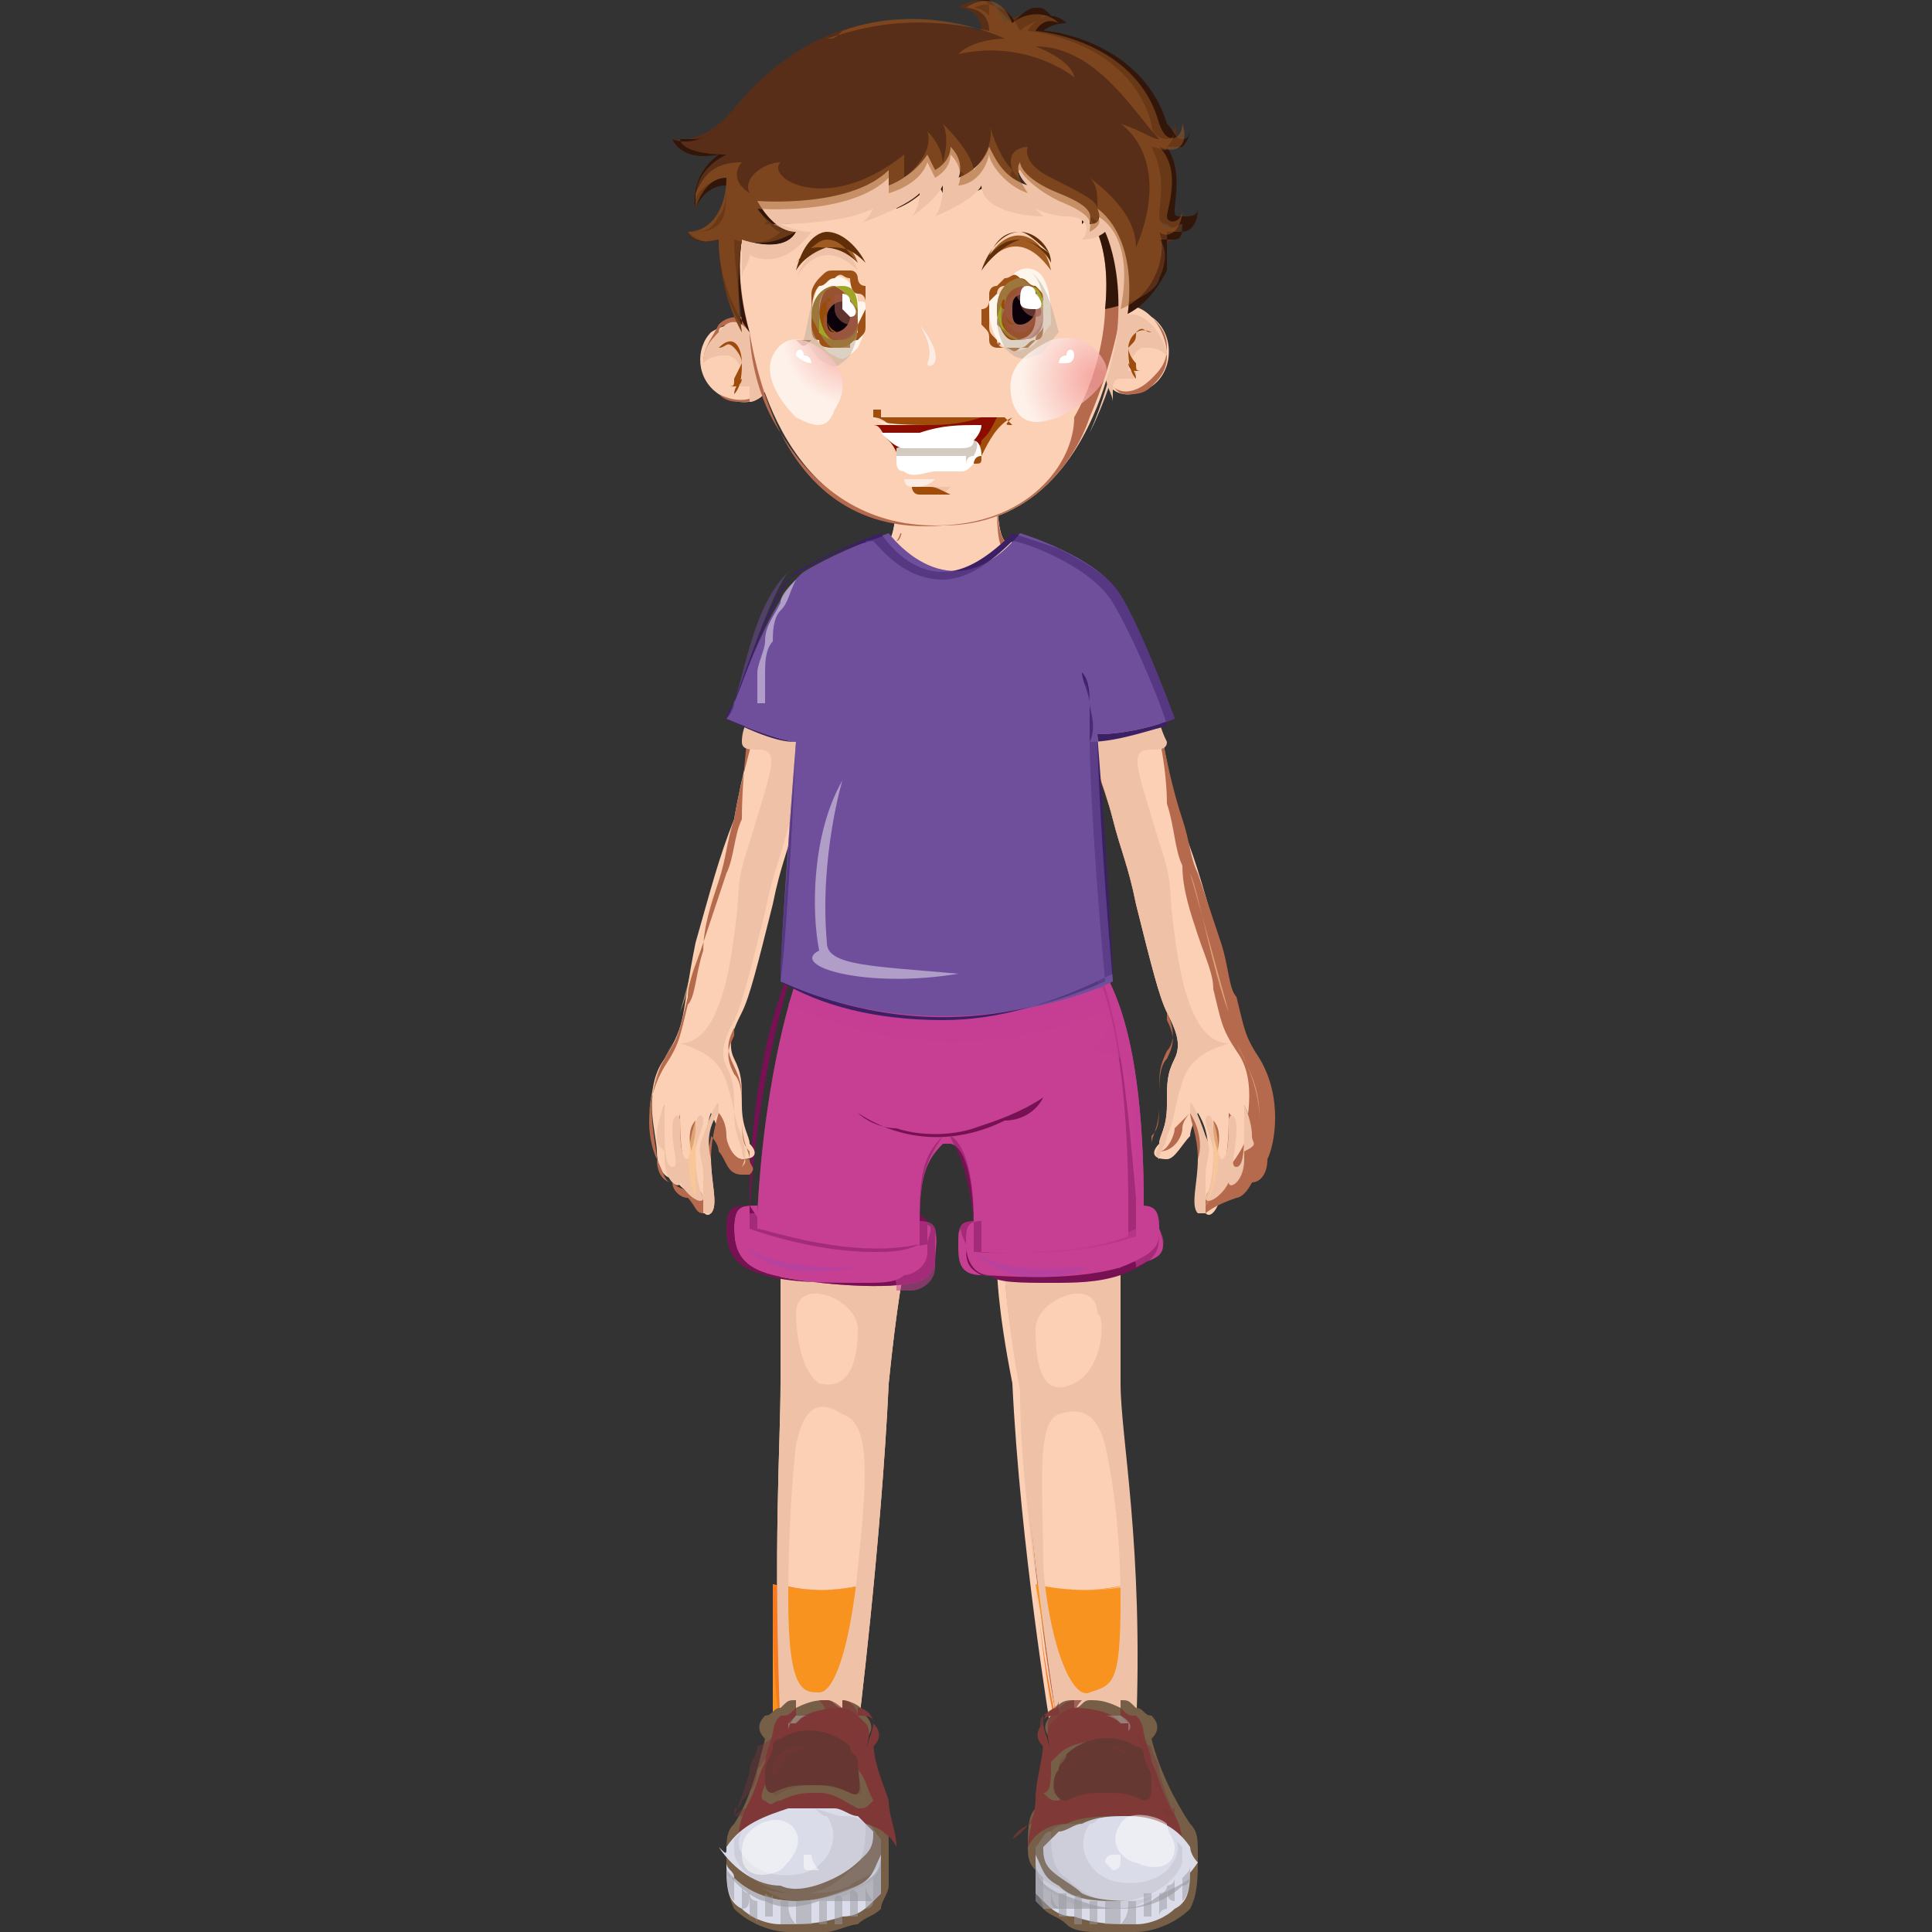 <?xml version="1.0" encoding="utf-8"?>
<!-- Generator: Adobe Illustrator 24.0.1, SVG Export Plug-In . SVG Version: 6.00 Build 0)  -->
<svg version="1.1" id="Capa_1" xmlns="http://www.w3.org/2000/svg" xmlns:xlink="http://www.w3.org/1999/xlink" x="0px" y="0px"
	 viewBox="0 0 25 25" style="enable-background:new 0 0 25 25;" xml:space="preserve">
<rect x="0" y="0" width="25" height="25" fill="#333333" stroke="none"/>
<style type="text/css">
	.st0{fill:#FBD0B4;}
	.st1{fill:#B56A4D;}
	.st2{fill:#F7931E;}
	.st3{fill:#F77A1E;}
	.st4{fill:#EFC2A7;}
	.st5{fill:none;}
	.st6{fill:#775E47;}
	.st7{fill:#7F3837;}
	.st8{opacity:0.7;fill:#7F3837;enable-background:new    ;}
	.st9{fill:#DBDCE9;}
	.st10{fill:#663732;}
	.st11{opacity:0.2;fill:#663732;enable-background:new    ;}
	.st12{opacity:0.4;fill:#7A3538;enable-background:new    ;}
	.st13{opacity:0.4;fill:#BAB8BA;enable-background:new    ;}
	.st14{opacity:0.5;fill:#9999A1;enable-background:new    ;}
	.st15{opacity:0.2;fill:#9999A1;enable-background:new    ;}
	.st16{opacity:0.5;fill:#FFFFFF;enable-background:new    ;}
	.st17{opacity:0.6;fill:#9999A1;enable-background:new    ;}
	.st18{fill:#775F47;}
	.st19{fill:#7F3937;}
	.st20{opacity:0.7;fill:#7F3937;enable-background:new    ;}
	.st21{fill:#663832;}
	.st22{opacity:0.2;fill:#663832;enable-background:new    ;}
	.st23{opacity:0.4;fill:#7A3537;enable-background:new    ;}
	.st24{opacity:0.4;fill:#BAB8B9;enable-background:new    ;}
	.st25{fill:#C63F93;}
	.st26{fill:#771154;}
	.st27{opacity:0.55;}
	.st28{opacity:0.55;fill:#C63F93;enable-background:new    ;}
	.st29{opacity:0.2;fill:#864EC8;enable-background:new    ;}
	.st30{opacity:0.6;fill:#FBC98F;enable-background:new    ;}
	.st31{fill:#6F4F9C;}
	.st32{fill:#3B2066;}
	.st33{opacity:0.5;}
	.st34{opacity:0.5;fill:#6F4F9C;enable-background:new    ;}
	.st35{opacity:0.45;fill:#FFFFFF;enable-background:new    ;}
	.st36{fill:#9E4C0B;}
	.st37{opacity:0.6;fill:#FBD0B4;enable-background:new    ;}
	.st38{fill:#FEF6EC;}
	.st39{fill:#9E5116;}
	.st40{fill:#BBAC9A;}
	.st41{fill:#984C08;}
	.st42{fill:#A0A427;}
	.st43{opacity:0.6;}
	.st44{fill:#9A5648;}
	.st45{fill:#0A010B;}
	.st46{fill:#FFFFFF;}
	.st47{opacity:0.7;fill:url(#SVGID_1_);enable-background:new    ;}
	.st48{fill:#A05B23;}
	.st49{fill:#602E09;}
	.st50{opacity:0.7;fill:url(#SVGID_2_);enable-background:new    ;}
	.st51{fill:#FCECE3;}
	.st52{fill:#A04C0B;}
	.st53{fill:#8C0C00;}
	.st54{opacity:0.6;fill:#B8A997;enable-background:new    ;}
	.st55{fill:#582E18;}
	.st56{fill:#33160A;}
</style>
<g>
	<g>
		<g>
			<g>
				<path class="st0" d="M10.1,16.3c0,0,0,0.8,0,1.6S10,20,10.1,22.4l1,0c0,0,0.3-2.4,0.4-4.5c0.1-1,0.2-1.5,0.2-1.5L10.1,16.3z"/>
				<path class="st1" d="M10.1,22.4C10.1,22.4,10.1,22.4,10.1,22.4c-0.1-1.7,0-2.9,0-3.7c0-0.3,0-0.6,0-0.8v-1.6c0,0,0,0,0,0
					c0,0,0,0,0,0l1.4,0.1c0,0,0,0,0,0c0,0,0,0,0,0c0,0,0,0.5-0.2,1.6c0,2-0.4,4.4-0.4,4.5c0,0,0,0,0,0L10.1,22.4L10.1,22.4z
					 M10.2,16.3v1.5c0,0.2,0,0.5,0,0.8c0,0.8-0.1,2,0,3.7l0.9,0c0-0.2,0.3-2.5,0.4-4.5c0.1-0.9,0.2-1.4,0.2-1.5L10.2,16.3z"/>
			</g>
			<g>
				<path class="st2" d="M10,20.5c0,0.6,0,1.2,0,1.9l1,0c0,0,0.1-0.8,0.2-1.9C10.9,20.6,10.4,20.6,10,20.5z"/>
				<path class="st3" d="M10.1,22.4C10.1,22.4,10.1,22.4,10.1,22.4C10,21.7,10,21.1,10,20.5c0,0,0,0,0,0c0,0,0,0,0,0
					c0.4,0.1,0.8,0.1,1.2,0c0,0,0,0,0,0c0,0,0,0,0,0c-0.1,1.1-0.2,1.9-0.2,1.9c0,0,0,0,0,0L10.1,22.4L10.1,22.4z M10.1,20.5
					c0,0.6,0,1.2,0,1.9l0.9,0c0-0.1,0.1-0.9,0.2-1.9C10.9,20.6,10.4,20.6,10.1,20.5z"/>
			</g>
			<path class="st1" d="M11.1,18c-0.1,0-0.1,0-0.2,0c-0.1,0-0.1,0-0.2,0c-0.1,0-0.2-0.1-0.3-0.2c0,0,0,0,0,0
				c0.1,0.1,0.2,0.2,0.3,0.2C10.8,18.1,11,18.1,11.1,18C11.1,18,11.1,18,11.1,18z"/>
			<g>
				<path class="st4" d="M10.1,16.3c0,0,0,0.8,0,1.6S10,20,10.1,22.4l1,0c0,0,0.3-2.4,0.4-4.5c0.1-1,0.2-1.5,0.2-1.5L10.1,16.3z
					 M10.3,17c0-0.5,0.8-0.2,0.8,0.2c0,0.4-0.1,0.8-0.5,0.7C10.3,17.7,10.3,17,10.3,17z M11.1,20.3c-0.1,1-0.3,1.6-0.5,1.6
					s-0.4,0-0.4-1.2c0-1.2,0.1-2,0.1-2c0.1-0.5,0.3-0.6,0.6-0.4C11.3,18.4,11.2,19.3,11.1,20.3z"/>
			</g>
			<g>
				<path class="st5" d="M10.7,17.9c0.4,0.2,0.5-0.2,0.5-0.7c0-0.4-0.8-0.7-0.8-0.2C10.3,17,10.3,17.7,10.7,17.9z"/>
				<path class="st5" d="M10.9,18.3c-0.3-0.1-0.5,0-0.6,0.4c0,0-0.1,0.8-0.1,2c0,1.1,0.2,1.1,0.4,1.2c0.2,0.1,0.5-0.5,0.5-1.6
					C11.2,19.3,11.3,18.4,10.9,18.3z"/>
				<path class="st4" d="M11.6,16.4l-1.4-0.1c0,0,0,0.1,0,0.3c0.2,0,0.6,0.1,0.9,0.1c0.3,0,0.3,0.5,0.2,0.9c0,0.4-0.4,0.4-0.7,0.4
					c0.2,0.2,0.4,0.2,0.6,0.2c0.2,0,0.1,1.1,0.1,2.1c0,0,0,0.1,0,0.1c0.1-0.8,0.1-1.6,0.1-2.4C11.6,16.9,11.6,16.4,11.6,16.4z"/>
			</g>
		</g>
		<g>
			<g>
				<path class="st6" d="M11.5,23.9c0-0.2,0-0.4-0.1-0.5c0-0.2-0.1-0.3-0.1-0.5c0-0.1-0.1-0.2-0.1-0.4c0.1-0.1,0.1-0.2,0-0.3
					C11.2,22.1,11,22,10.9,22c0,0,0,0,0,0c0,0,0,0,0,0c0,0,0,0.1,0,0.1c0,0,0,0,0,0c-0.1,0-0.1-0.1-0.2-0.1c-0.1,0-0.2,0-0.4,0.1
					c0,0,0,0,0-0.1c0,0,0,0,0,0c0,0,0,0,0,0c0,0,0,0,0,0c0,0,0,0,0,0c-0.1,0-0.1,0-0.2,0.1c-0.1,0-0.1,0.1-0.2,0.1
					c-0.1,0.1-0.1,0.2,0,0.3c0,0,0,0,0,0c-0.1,0.4-0.2,0.8-0.4,1.1c-0.1,0.1-0.1,0.2-0.1,0.4c0,0.3,0,0.5,0.1,0.7
					c0.2,0.2,0.5,0.3,0.7,0.3c0.2,0,0.3,0,0.5,0c0.1,0,0.3-0.1,0.4-0.1c0.1-0.1,0.2-0.1,0.3-0.2c0-0.1,0.1-0.2,0.1-0.3
					c0-0.1,0-0.1,0-0.2c0,0,0,0,0,0C11.5,24.1,11.5,24,11.5,23.9z"/>
				<path class="st7" d="M9.7,23.3c0.1-0.2,0.1-0.3,0.2-0.5c0-0.1,0.1-0.3,0.1-0.4c0,0,0,0,0,0c0,0,0,0,0,0.1c0-0.1,0-0.2,0.1-0.3
					c0.1,0,0.1,0,0.2-0.1c0,0,0,0,0,0c0,0,0,0.1,0,0.1c0,0-0.1,0.1-0.1,0.1c0,0,0,0,0,0c0,0-0.1,0-0.1-0.1c0,0,0,0,0,0
					c0,0,0,0,0.1,0.1c0,0,0,0,0.1,0c0,0.1,0,0.2,0,0.3c0,0,0,0,0,0c-0.2-0.4,0.3-0.5,0.6-0.5c0.1,0,0.2,0.1,0.3,0.2
					c0.1,0.1,0,0.3,0,0.4c0,0,0,0,0,0c0-0.1,0.1-0.3,0.1-0.4c0-0.1-0.1-0.1-0.2-0.1l0,0c0,0,0,0,0-0.1c0,0,0,0,0,0
					c0.1,0,0.2,0.1,0.2,0.2c0.1,0.1,0.1,0.2,0,0.3c0,0,0-0.1,0-0.1c0,0,0,0,0,0c0,0.3,0.1,0.5,0.2,0.8c0,0.2,0.1,0.4,0.1,0.6
					c-0.1-0.2-0.3-0.3-0.5-0.3c-0.2-0.1-0.5-0.1-0.7,0c-0.3,0-0.6,0.2-0.8,0.4C9.5,23.7,9.6,23.5,9.7,23.3z"/>
				<path class="st8" d="M11.3,23.2c-0.1-0.2-0.2-0.5-0.2-0.8c0,0,0,0,0,0c0,0,0,0.1,0,0.1c0-0.1,0-0.2,0-0.3
					C11.1,22.1,11,22,10.9,22c0,0,0,0,0,0c0,0,0,0.1,0,0.1l0,0c0.1,0,0.1,0.1,0.2,0.1c0.1,0.1,0,0.3-0.1,0.4c0,0,0,0,0,0
					c0-0.1,0.1-0.3,0-0.4c-0.1-0.1-0.2-0.2-0.3-0.2c0,0-0.1,0-0.1,0c0,0,0.1,0.1,0.1,0.2c0,0.1-0.1,0.1-0.2,0.1
					c-0.1,0-0.2,0-0.2,0.1c0,0,0,0,0,0c0,0-0.1,0.7-0.1,0.7c0.1,0,0.3,0,0.4,0.1c0.1,0,0.1,0.1,0.1,0.2c0.1,0,0.2,0,0.3,0.1
					c0.2,0.1,0.4,0.1,0.5,0.3C11.4,23.6,11.4,23.4,11.3,23.2z"/>
				<path class="st9" d="M9.4,23.9c0.2-0.3,0.5-0.4,0.8-0.5c0.2,0,0.4,0,0.6,0c0.1,0,0.2,0.1,0.3,0.1c0.1,0.1,0.2,0.2,0.2,0.2
					c0,0,0,0,0,0c0,0.1,0,0.2-0.1,0.3c-0.1,0.1-0.2,0.2-0.4,0.3c-0.2,0.1-0.5,0.2-0.7,0.1c-0.3,0-0.6-0.2-0.8-0.5
					C9.4,24,9.4,24,9.4,23.9z"/>
				<path class="st9" d="M10.9,24.8c-0.3,0.1-0.5,0.1-0.8,0.1c-0.2,0-0.4-0.1-0.5-0.2c-0.2-0.1-0.2-0.3-0.2-0.6
					c0,0.1,0.1,0.1,0.1,0.2c0,0,0,0,0,0c0.2,0.2,0.5,0.3,0.8,0.3c0.3,0,0.6-0.1,0.8-0.2c0.2-0.1,0.2-0.2,0.3-0.4c0,0.1,0,0.2,0,0.3
					c0,0,0,0.1,0,0.1c0,0,0,0.1,0,0.1c0,0,0,0-0.1,0.1C11.2,24.7,11.1,24.8,10.9,24.8z"/>
				<path class="st6" d="M11.1,22.9c0,0,0-0.1,0-0.1c0,0-0.1-0.1-0.1-0.1c-0.2-0.2-0.7-0.2-0.9,0c0,0,0,0,0,0c0,0-0.1,0-0.1,0.1
					c0,0,0,0.1,0,0.1c0,0,0,0,0,0c0,0,0,0,0,0c0,0.1,0,0.2-0.1,0.2c0,0-0.1,0.2,0,0.2c0.1,0.1,0.1,0,0.2,0c0.2-0.1,0.3-0.1,0.5-0.1
					c0.2,0,0.3,0.1,0.5,0.2c0.1,0,0.1,0,0.2-0.1C11.2,23.1,11.2,23,11.1,22.9z"/>
				<path class="st10" d="M11,23.2c-0.2-0.1-0.3-0.1-0.5-0.1c-0.2,0-0.3,0-0.5,0.1c-0.1,0-0.1-0.1-0.1-0.2c0,0,0,0,0-0.1
					c0-0.1,0.1-0.2,0.1-0.3c0,0,0-0.1,0.1-0.1c0.3-0.2,0.7-0.1,0.9,0.1c0,0.1,0.1,0.1,0.1,0.2C11.1,23,11.2,23.3,11,23.2z"/>
				<path class="st11" d="M11.1,22.9c0-0.1,0-0.1-0.1-0.2c-0.1-0.1-0.2-0.1-0.4-0.2c0,0,0.1,0,0.1,0.1c0.1,0.1,0.1,0.3,0,0.4
					c0,0-0.1,0-0.1,0c-0.1,0-0.2,0-0.2,0c-0.1,0-0.2,0.1-0.3,0.1c0,0-0.1,0-0.1,0c0,0.1,0,0.2,0.1,0.1c0.2-0.1,0.3-0.1,0.5-0.1
					c0.2,0,0.3,0.1,0.5,0.1C11.2,23.3,11.1,23,11.1,22.9z"/>
			</g>
			<path class="st12" d="M10.4,22.6c-0.1,0-0.2,0-0.3,0.1C10,22.7,10,22.9,10,23c0,0,0,0,0,0c0.1-0.1,0.1-0.2,0.2-0.3
				C10.3,22.7,10.4,22.6,10.4,22.6C10.4,22.6,10.5,22.6,10.4,22.6z"/>
			<path class="st13" d="M10.5,22.2c-0.1,0-0.1,0-0.2,0c0,0-0.1,0.1-0.1,0.2c0,0,0,0,0,0c0,0,0,0,0-0.1c0,0,0,0,0.1,0
				C10.4,22.2,10.4,22.2,10.5,22.2C10.5,22.2,10.5,22.2,10.5,22.2z"/>
			<g>
				<path class="st14" d="M10.4,24.6c0,0.1,0,0.2,0,0.3c0,0,0.1,0,0.1,0c0-0.1,0-0.1,0-0.2c0,0,0-0.1,0-0.1
					C10.5,24.6,10.5,24.6,10.4,24.6z"/>
				<path class="st14" d="M9.6,24.7C9.6,24.7,9.6,24.7,9.6,24.7C9.6,24.7,9.6,24.7,9.6,24.7c0.1,0,0.1-0.1,0.1-0.2
					c0,0-0.1,0-0.1-0.1C9.6,24.5,9.6,24.6,9.6,24.7z"/>
				<path class="st14" d="M9.5,24.3C9.5,24.3,9.5,24.3,9.5,24.3C9.5,24.3,9.5,24.3,9.5,24.3c-0.1-0.1-0.1-0.1-0.1-0.2
					c0,0.2,0,0.4,0.1,0.5C9.5,24.5,9.5,24.4,9.5,24.3z"/>
				<path class="st14" d="M9.7,24.8c0,0,0.1,0,0.1,0.1c0-0.1,0-0.2,0-0.3c0,0-0.1,0-0.1-0.1C9.7,24.6,9.7,24.7,9.7,24.8z"/>
				<path class="st14" d="M9.9,24.5c0,0.1,0,0.2,0,0.3c0,0,0.1,0,0.1,0c0-0.1,0-0.2,0-0.3C10,24.6,9.9,24.5,9.9,24.5z"/>
				<path class="st14" d="M10.2,24.6c0,0-0.1,0-0.1,0c0,0.1,0,0.2,0,0.3c0,0,0,0,0.1,0c0,0,0,0,0.1,0C10.2,24.8,10.2,24.7,10.2,24.6
					z"/>
				<path class="st14" d="M10.4,24.6C10.4,24.6,10.3,24.6,10.4,24.6c-0.1,0-0.1,0-0.1,0c0,0.1,0,0.2,0,0.3c0,0,0.1,0,0.1,0
					C10.4,24.8,10.4,24.7,10.4,24.6z"/>
				<path class="st14" d="M10.6,24.6c0,0.1,0,0.1,0,0.2c0,0,0,0.1,0,0.1c0,0,0.1,0,0.1,0v-0.3C10.7,24.6,10.6,24.6,10.6,24.6z"/>
				<path class="st14" d="M10.8,24.6v0.3c0,0,0.1,0,0.1,0c0-0.1,0-0.2,0-0.3C10.9,24.5,10.8,24.5,10.8,24.6z"/>
				<path class="st14" d="M11,24.5c0,0.1,0,0.2,0,0.3c0,0,0.1,0,0.1,0c0-0.1,0-0.2,0-0.3C11,24.4,11,24.5,11,24.5z"/>
				<path class="st14" d="M11.2,24.4C11.1,24.4,11.1,24.4,11.2,24.4c0,0.1,0,0.2,0,0.3c0,0,0.1,0,0.1-0.1
					C11.2,24.5,11.2,24.4,11.2,24.4C11.2,24.4,11.2,24.4,11.2,24.4z"/>
				<path class="st14" d="M11.3,24.3c0,0.1,0,0.2,0,0.3c0,0,0,0,0,0c0,0,0,0,0.1-0.1c0,0,0-0.1,0-0.1c0,0,0-0.1,0-0.1
					c0-0.1,0-0.2,0-0.3C11.4,24.1,11.4,24.2,11.3,24.3z"/>
			</g>
			<path class="st15" d="M11.4,23.8c-0.1-0.1-0.1-0.2-0.2-0.2c-0.1-0.1-0.2-0.1-0.3-0.1c-0.1,0-0.3-0.1-0.4-0.1
				c0.1,0,0.1,0.1,0.2,0.1c0.2,0.3,0,0.6-0.2,0.7c-0.2,0.1-0.6,0.1-0.8-0.1c-0.1-0.1-0.2-0.2-0.1-0.4c0,0-0.1,0.1-0.1,0.1
				c0,0.1,0,0.1,0,0.2c0.1,0.3,0.5,0.5,0.8,0.5c0.3,0,0.5,0,0.7-0.1c0.1-0.1,0.3-0.1,0.4-0.3C11.4,24.1,11.4,24,11.4,23.8
				C11.4,23.8,11.4,23.8,11.4,23.8z"/>
			<path class="st15" d="M11.4,23.8c-0.1-0.1-0.1-0.2-0.2-0.2c0,0,0,0,0,0c0,0.2,0,0.5-0.2,0.6c-0.2,0.2-0.4,0.3-0.6,0.3
				c-0.2,0-0.4,0-0.6-0.1c0.2,0.1,0.3,0.2,0.5,0.2c0.3,0,0.5,0,0.7-0.1c0.1-0.1,0.3-0.1,0.4-0.3C11.4,24.1,11.4,24,11.4,23.8
				C11.4,23.8,11.4,23.8,11.4,23.8z"/>
			<path class="st12" d="M10,22.4C10,22.4,10,22.5,10,22.4c0,0.2-0.1,0.4-0.2,0.5c0,0.2-0.1,0.3-0.2,0.4c0,0,0,0.1-0.1,0.1
				c0,0,0,0,0,0c0,0,0,0.1,0,0.1c0,0,0.1,0,0.1,0c0,0,0.1-0.1,0.1-0.1c0,0,0,0,0,0c-0.1,0-0.1,0-0.2,0.1c0,0,0,0,0,0c0,0,0,0,0,0
				c0,0,0.2-0.5,0.2-0.6c0-0.1,0.1-0.2,0.1-0.3C10,22.5,10,22.5,10,22.4C10,22.4,10,22.4,10,22.4z"/>
			<path class="st16" d="M10.3,23.7c-0.1-0.2-0.4-0.2-0.6,0c-0.1,0.1-0.1,0.2-0.1,0.3c0,0.3,0.3,0.3,0.5,0.2
				C10.2,24.1,10.4,23.9,10.3,23.7z"/>
			<path class="st16" d="M10.5,24c0,0-0.1,0-0.1,0c0,0,0,0,0,0c0,0,0,0,0,0.1c0,0.1,0,0.1,0.1,0.1c0,0,0,0,0,0c0,0,0.1,0,0.1,0
				c0,0,0,0,0,0C10.5,24.1,10.5,24,10.5,24z"/>
			<path class="st17" d="M9.9,24.6c0.2,0.1,0.4,0.1,0.7,0c0.1,0,0.2,0,0.4,0c0.1,0,0.1,0,0.2,0c0,0,0,0,0,0c0,0,0,0,0.1,0
				c0,0,0,0,0.1-0.1c0,0,0-0.1,0-0.1c0,0,0-0.1,0-0.1c0-0.1,0-0.2,0-0.3c0,0.2-0.1,0.3-0.3,0.4c-0.3,0.1-0.5,0.2-0.8,0.2
				c-0.3,0-0.6-0.1-0.8-0.3c0,0,0,0,0,0c-0.1,0-0.1-0.1-0.1-0.2c0,0,0,0,0,0.1C9.5,24.4,9.8,24.6,9.9,24.6z"/>
		</g>
	</g>
	<g>
		<g>
			<g>
				<path class="st0" d="M14.4,16.3c0,0,0,0.8,0,1.6c0,0.8,0.3,2.1,0.2,4.5l-1,0c0,0-0.4-2.4-0.5-4.5c-0.2-1-0.2-1.5-0.2-1.5
					L14.4,16.3z"/>
				<path class="st1" d="M13.7,22.4C13.7,22.4,13.7,22.4,13.7,22.4c0,0-0.4-2.4-0.5-4.5c-0.2-1-0.2-1.5-0.2-1.5s0,0,0,0c0,0,0,0,0,0
					l1.4-0.1c0,0,0,0,0,0c0,0,0,0,0,0l0,1.6c0,0.2,0,0.5,0.1,0.8c0.1,0.8,0.2,2,0.1,3.7c0,0,0,0,0,0L13.7,22.4
					C13.7,22.4,13.7,22.4,13.7,22.4z M13,16.4c0,0.1,0.1,0.6,0.2,1.5c0.1,1.9,0.4,4.2,0.5,4.4l0.9,0c0.1-1.7-0.1-2.9-0.1-3.7
					c0-0.3-0.1-0.6-0.1-0.8l0-1.5L13,16.4z"/>
			</g>
			<g>
				<path class="st2" d="M14.7,20.5c0,0.6,0,1.2,0,1.9l-1,0c0,0-0.1-0.8-0.3-1.9C13.8,20.6,14.3,20.6,14.7,20.5z"/>
				<path class="st3" d="M13.7,22.4C13.7,22.4,13.7,22.4,13.7,22.4c0,0-0.2-0.8-0.3-1.9c0,0,0,0,0,0c0,0,0,0,0,0
					c0.4,0.1,0.8,0.1,1.2,0c0,0,0,0,0,0c0,0,0,0,0,0c0,0.6,0,1.3,0,1.9c0,0,0,0,0,0L13.7,22.4C13.7,22.4,13.7,22.4,13.7,22.4z
					 M13.4,20.5c0.1,1,0.2,1.7,0.3,1.9l0.9,0c0-0.6,0-1.3,0-1.9C14.3,20.6,13.8,20.6,13.4,20.5z"/>
			</g>
			<path class="st1" d="M13.6,18c0.1,0,0.1,0,0.2,0c0.1,0,0.1,0,0.2,0c0.1,0,0.2-0.1,0.3-0.2c0,0,0,0,0,0C14.2,18,14.1,18,14,18.1
				C13.8,18.1,13.7,18.1,13.6,18C13.6,18,13.5,18,13.6,18z"/>
			<g>
				<path class="st4" d="M13,16.4c0,0,0,0.5,0.2,1.5c0.1,2.1,0.5,4.5,0.5,4.5l1,0c0.1-2.4-0.2-3.8-0.2-4.5c0-0.8,0-1.6,0-1.6
					L13,16.4z M13.9,17.9c-0.4,0.2-0.5-0.2-0.5-0.7c0-0.4,0.8-0.7,0.8-0.2C14.3,17,14.3,17.7,13.9,17.9z M13.7,18.3
					c0.3-0.1,0.5,0,0.6,0.4c0,0,0.2,0.8,0.2,2c0,1.1-0.1,1.1-0.4,1.2c-0.2,0.1-0.5-0.5-0.6-1.6C13.5,19.3,13.4,18.4,13.7,18.3z"/>
			</g>
			<g>
				<path class="st5" d="M13.9,17.9c-0.4,0.2-0.5-0.2-0.5-0.7c0-0.4,0.8-0.7,0.8-0.2C14.3,17,14.3,17.7,13.9,17.9z"/>
				<path class="st5" d="M13.7,18.3c0.3-0.1,0.5,0,0.6,0.4c0,0,0.2,0.8,0.2,2c0,1.1-0.1,1.1-0.4,1.2c-0.2,0.1-0.5-0.5-0.6-1.6
					C13.5,19.3,13.4,18.4,13.7,18.3z"/>
				<path class="st4" d="M13,16.4l1.4-0.1c0,0,0,0.1,0,0.3c-0.2,0-0.6,0.1-0.9,0.1c-0.3,0-0.2,0.5-0.2,0.9c0,0.4,0.4,0.4,0.7,0.4
					c-0.2,0.2-0.4,0.2-0.6,0.2c-0.2,0-0.1,1.1,0,2.1c0,0,0,0.1,0,0.1c-0.1-0.8-0.2-1.6-0.2-2.4C13,16.9,13,16.4,13,16.4z"/>
			</g>
		</g>
		<g>
			<g>
				<path class="st18" d="M13.3,23.9c0-0.2,0-0.4,0.1-0.5c0-0.2,0.1-0.3,0.1-0.5c0-0.1,0.1-0.2,0.1-0.4c-0.1-0.1-0.1-0.2,0-0.3
					c0.1-0.2,0.2-0.2,0.3-0.2c0,0,0,0,0,0c0,0,0,0,0,0c0,0,0,0.1,0,0.1c0,0,0,0,0,0c0.1,0,0.1-0.1,0.2-0.1c0.1,0,0.2,0,0.4,0.1
					c0,0,0,0,0-0.1c0,0,0,0,0,0c0,0,0,0,0,0c0,0,0,0,0,0c0,0,0,0,0,0c0.1,0,0.1,0,0.2,0.1c0.1,0,0.1,0.1,0.2,0.1
					c0.1,0.1,0.1,0.2,0,0.3c0,0,0,0,0,0c0.1,0.4,0.3,0.8,0.5,1.1c0.1,0.1,0.1,0.2,0.1,0.4c0,0.3,0,0.5-0.1,0.7
					c-0.2,0.2-0.5,0.3-0.7,0.3c-0.2,0-0.3,0-0.5,0c-0.1,0-0.3,0-0.4-0.1c-0.1-0.1-0.2-0.1-0.3-0.2c0-0.1-0.1-0.2-0.1-0.3
					c0-0.1,0-0.1,0-0.2c0,0,0,0,0,0C13.3,24.1,13.3,24,13.3,23.9z"/>
				<path class="st19" d="M15.1,23.3c-0.1-0.2-0.1-0.3-0.2-0.5c0-0.1-0.1-0.3-0.1-0.4c0,0,0,0,0,0c0,0,0,0,0,0.1
					c0-0.1,0-0.2-0.1-0.3c-0.1,0-0.1,0-0.2-0.1c0,0,0,0,0,0c0,0,0,0.1,0,0.1c0,0,0.1,0.1,0.1,0.1c0,0,0,0,0,0c0,0,0.1,0,0.1-0.1
					c0,0,0,0,0,0c0,0,0,0-0.1,0.1c0,0,0,0-0.1,0c0,0.1,0,0.2,0,0.3c0,0,0,0,0,0c0.2-0.4-0.3-0.5-0.6-0.5c-0.1,0-0.2,0.1-0.3,0.2
					c-0.1,0.1,0,0.3,0,0.4c0,0,0,0,0,0c0-0.1-0.1-0.3-0.1-0.4c0-0.1,0.1-0.1,0.2-0.1l0,0c0,0,0,0,0-0.1c0,0,0,0,0,0
					c-0.1,0-0.2,0.1-0.2,0.2c-0.1,0.1-0.1,0.2,0,0.3c0,0,0-0.1,0-0.1c0,0,0,0,0,0c0,0.3-0.1,0.5-0.1,0.8c0,0.2-0.1,0.4-0.1,0.6
					c0.1-0.2,0.3-0.3,0.5-0.3c0.2-0.1,0.5-0.1,0.7-0.1c0.3,0,0.6,0.1,0.8,0.4C15.3,23.6,15.2,23.5,15.1,23.3z"/>
				<path class="st20" d="M13.4,23.2c0.1-0.2,0.2-0.5,0.1-0.8c0,0,0,0,0,0c0,0,0,0.1,0,0.1c0-0.1,0-0.2,0-0.3
					c0.1-0.1,0.2-0.1,0.2-0.2c0,0,0,0,0,0c0,0,0,0.1,0,0.1l0,0c-0.1,0-0.1,0.1-0.2,0.1c-0.1,0.1,0,0.3,0.1,0.4c0,0,0,0,0,0
					c0-0.1-0.1-0.3,0-0.4c0.1-0.1,0.2-0.2,0.3-0.2c0,0,0.1,0,0.1,0c0,0-0.1,0.1-0.1,0.2c0,0.1,0.1,0.1,0.2,0.1c0.1,0,0.2,0,0.2,0.1
					c0,0,0,0,0,0c0,0,0.1,0.7,0.1,0.7c-0.1,0-0.3,0-0.4,0.1c-0.1,0-0.1,0.1-0.1,0.2c-0.1,0-0.2,0-0.3,0.1c-0.2,0.1-0.4,0.1-0.5,0.3
					C13.4,23.6,13.4,23.4,13.4,23.2z"/>
				<path class="st9" d="M15.4,23.9c-0.2-0.3-0.5-0.4-0.8-0.4c-0.2,0-0.4,0-0.6,0.1c-0.1,0-0.2,0.1-0.3,0.1
					c-0.1,0.1-0.2,0.2-0.2,0.2c0,0,0,0,0,0c0,0.1,0,0.2,0.1,0.3c0.1,0.1,0.3,0.2,0.4,0.3c0.2,0.1,0.5,0.1,0.7,0.1
					c0.3,0,0.6-0.2,0.8-0.5C15.4,24,15.4,23.9,15.4,23.9z"/>
				<path class="st9" d="M13.9,24.8c0.3,0.1,0.5,0.1,0.8,0.1c0.2,0,0.4-0.1,0.5-0.2c0.2-0.1,0.2-0.3,0.2-0.6c0,0.1-0.1,0.1-0.1,0.2
					c0,0,0,0,0,0c-0.2,0.2-0.5,0.3-0.8,0.3c-0.3,0-0.6,0-0.8-0.2c-0.2-0.1-0.2-0.2-0.3-0.4c0,0.1,0,0.2,0,0.3c0,0,0,0.1,0,0.1
					c0,0,0,0.1,0,0.1c0,0,0,0,0.1,0.1C13.6,24.7,13.7,24.8,13.9,24.8z"/>
				<path class="st18" d="M13.6,22.9c0,0,0-0.1,0-0.1c0,0,0.1-0.1,0.1-0.1c0.2-0.2,0.6-0.2,0.9-0.1c0,0,0,0,0,0c0,0,0.1,0,0.1,0.1
					c0,0,0,0.1,0,0.1c0,0,0,0,0,0c0,0,0,0,0,0c0,0.1,0,0.2,0.1,0.2c0,0,0.1,0.2,0,0.2c0,0.1-0.1,0-0.2,0c-0.2-0.1-0.3-0.1-0.5-0.1
					c-0.2,0-0.3,0.1-0.4,0.2c-0.1,0-0.1,0-0.2-0.1C13.6,23.2,13.6,23,13.6,22.9z"/>
				<path class="st21" d="M13.8,23.3c0.2-0.1,0.3-0.1,0.5-0.1c0.2,0,0.3,0,0.5,0.1c0.1,0,0.1-0.1,0.1-0.2c0,0,0,0,0-0.1
					c0-0.1-0.1-0.2-0.1-0.3c0,0,0-0.1-0.1-0.1c-0.3-0.2-0.7-0.1-0.9,0.1c0,0.1-0.1,0.1-0.1,0.2C13.6,23,13.6,23.3,13.8,23.3z"/>
				<path class="st22" d="M13.7,22.9c0-0.1,0-0.1,0.1-0.2c0.1-0.1,0.2-0.1,0.4-0.2c0,0-0.1,0-0.1,0.1c-0.1,0.1-0.1,0.3,0,0.4
					c0,0,0.1,0,0.1,0c0.1,0,0.2,0,0.2,0c0.1,0,0.2,0.1,0.3,0.1c0,0,0.1,0,0.1,0c0,0.1,0,0.2-0.1,0.1c-0.2-0.1-0.3-0.1-0.5-0.1
					c-0.2,0-0.3,0.1-0.5,0.1C13.6,23.3,13.6,23,13.7,22.9z"/>
			</g>
			<path class="st23" d="M14.3,22.6c0.1,0,0.2,0,0.3,0.1c0.1,0.1,0.1,0.2,0.2,0.3c0,0,0,0,0,0c-0.1-0.1-0.1-0.2-0.2-0.3
				C14.5,22.7,14.4,22.6,14.3,22.6C14.3,22.6,14.3,22.6,14.3,22.6z"/>
			<path class="st24" d="M14.3,22.2c0.1,0,0.1,0,0.2,0c0,0,0.2,0.1,0.1,0.2c0,0,0,0,0,0c0,0,0,0,0-0.1c0,0,0,0-0.1,0
				C14.4,22.2,14.3,22.2,14.3,22.2C14.3,22.2,14.3,22.2,14.3,22.2z"/>
			<g>
				<path class="st14" d="M14.4,24.6c0,0.1,0,0.2,0,0.3c0,0-0.1,0-0.1,0c0-0.1,0-0.1,0-0.2c0,0,0-0.1,0-0.1
					C14.3,24.6,14.3,24.6,14.4,24.6z"/>
				<path class="st14" d="M15.2,24.6C15.2,24.6,15.2,24.6,15.2,24.6C15.2,24.7,15.2,24.7,15.2,24.6c-0.1,0-0.1-0.1-0.1-0.2
					c0,0,0.1,0,0.1-0.1C15.2,24.4,15.2,24.5,15.2,24.6z"/>
				<path class="st14" d="M15.3,24.3C15.3,24.3,15.3,24.3,15.3,24.3C15.3,24.3,15.3,24.3,15.3,24.3c0.1-0.1,0.1-0.1,0.1-0.2
					c0,0.2,0,0.4-0.1,0.5C15.3,24.5,15.3,24.4,15.3,24.3z"/>
				<path class="st14" d="M15.1,24.7c0,0-0.1,0-0.1,0.1c0-0.1,0-0.2,0-0.3c0,0,0.1,0,0.1-0.1C15.1,24.5,15.1,24.6,15.1,24.7z"/>
				<path class="st14" d="M14.9,24.5c0,0.1,0,0.2,0,0.3c0,0-0.1,0-0.1,0c0-0.1,0-0.2,0-0.3C14.8,24.5,14.9,24.5,14.9,24.5z"/>
				<path class="st14" d="M14.6,24.6c0,0,0.1,0,0.1,0c0,0.1,0,0.2,0,0.3c0,0,0,0-0.1,0c0,0,0,0-0.1,0C14.6,24.8,14.6,24.7,14.6,24.6
					z"/>
				<path class="st14" d="M14.4,24.6C14.4,24.6,14.5,24.6,14.4,24.6c0.1,0,0.1,0,0.1,0c0,0.1,0,0.2,0,0.3c0,0-0.1,0-0.1,0
					C14.4,24.8,14.4,24.7,14.4,24.6z"/>
				<path class="st14" d="M14.2,24.6c0,0.1,0,0.1,0,0.2c0,0,0,0.1,0,0.1c0,0-0.1,0-0.1,0l0-0.3C14.1,24.6,14.2,24.6,14.2,24.6z"/>
				<path class="st14" d="M14,24.6l0,0.3c0,0-0.1,0-0.1,0c0-0.1,0-0.2,0-0.3C13.9,24.5,14,24.5,14,24.6z"/>
				<path class="st14" d="M13.8,24.5c0,0.1,0,0.2,0,0.3c0,0-0.1,0-0.1,0c0-0.1,0-0.2,0-0.3C13.8,24.5,13.8,24.5,13.8,24.5z"/>
				<path class="st14" d="M13.6,24.4C13.6,24.4,13.7,24.4,13.6,24.4c0,0.1,0,0.2,0.1,0.3c0,0-0.1,0-0.1-0.1
					C13.6,24.6,13.6,24.5,13.6,24.4C13.6,24.4,13.6,24.4,13.6,24.4z"/>
				<path class="st14" d="M13.5,24.3c0,0.1,0,0.2,0,0.3c0,0,0,0,0,0c0,0,0,0-0.1-0.1c0,0,0-0.1,0-0.1c0,0,0-0.1,0-0.1
					c0-0.1,0-0.2,0-0.3C13.4,24.2,13.4,24.2,13.5,24.3z"/>
			</g>
			<path class="st15" d="M13.4,23.9c0.1-0.1,0.1-0.2,0.2-0.2c0.1-0.1,0.2-0.1,0.3-0.1c0.1,0,0.3-0.1,0.4-0.1c-0.1,0-0.1,0.1-0.2,0.1
				c-0.2,0.3,0,0.6,0.2,0.7c0.2,0.1,0.6,0.1,0.8-0.1c0.1-0.1,0.2-0.3,0.1-0.4c0,0,0.1,0.1,0.1,0.1c0,0.1,0,0.1,0,0.2
				c-0.1,0.3-0.5,0.5-0.8,0.5c-0.3,0-0.5,0-0.7-0.1c-0.1-0.1-0.3-0.1-0.4-0.3C13.4,24.1,13.4,24,13.4,23.9
				C13.4,23.9,13.4,23.9,13.4,23.9z"/>
			<path class="st15" d="M13.4,23.9c0.1-0.1,0.1-0.2,0.2-0.2c0,0,0,0,0,0c0,0.2,0,0.5,0.2,0.6c0.2,0.2,0.4,0.3,0.6,0.3
				c0.2,0,0.4,0,0.6-0.1c-0.2,0.1-0.3,0.2-0.5,0.2c-0.3,0-0.5,0-0.7-0.1c-0.1-0.1-0.3-0.1-0.4-0.3C13.4,24.1,13.4,24,13.4,23.9
				C13.4,23.9,13.4,23.9,13.4,23.9z"/>
			<path class="st23" d="M14.7,22.4C14.7,22.4,14.8,22.5,14.7,22.4c0.1,0.2,0.1,0.4,0.2,0.5c0,0.1,0.1,0.3,0.2,0.4
				c0,0,0,0.1,0.1,0.1c0,0,0,0,0,0c0,0,0,0.1,0,0.1c0,0-0.1,0-0.1,0c0,0-0.1-0.1-0.1-0.1c0,0,0,0,0,0c0.1,0,0.1,0,0.2,0.1
				c0,0,0,0,0,0c0,0,0,0,0,0c0,0-0.2-0.5-0.2-0.6c0-0.1-0.1-0.2-0.1-0.3C14.7,22.5,14.8,22.5,14.7,22.4
				C14.7,22.4,14.7,22.4,14.7,22.4z"/>
			<path class="st16" d="M14.7,24.1c0.2,0.1,0.5,0.1,0.5-0.2c0-0.1-0.1-0.2-0.1-0.3c-0.1-0.1-0.5-0.2-0.6,0
				C14.3,23.9,14.6,24.1,14.7,24.1z"/>
			<path class="st16" d="M14.3,24.1C14.3,24.1,14.3,24.1,14.3,24.1c0,0,0.1,0.1,0.1,0.1c0,0,0,0,0,0c0,0,0.1,0,0.1-0.1
				c0,0,0-0.1,0-0.1c0,0,0,0,0,0c0,0-0.1,0-0.1,0C14.3,24,14.3,24.1,14.3,24.1z"/>
			<path class="st17" d="M14.9,24.6c-0.2,0.1-0.4,0.1-0.7,0.1c-0.1,0-0.2,0-0.4,0c-0.1,0-0.1,0-0.2,0c0,0,0,0,0,0c0,0,0,0-0.1,0
				c0,0,0,0-0.1-0.1c0,0,0-0.1,0-0.1c0,0,0-0.1,0-0.1c0-0.1,0-0.2,0-0.3c0,0.2,0.1,0.3,0.3,0.4c0.3,0.1,0.5,0.2,0.8,0.2
				c0.3,0,0.6-0.1,0.8-0.3c0,0,0,0,0,0c0.1,0,0.1-0.1,0.1-0.2c0,0,0,0,0,0.1C15.3,24.4,15,24.5,14.9,24.6z"/>
		</g>
	</g>
	<g>
		<g>
			<g>
				<path class="st25" d="M9.8,15.9l0-0.3c-0.2,0-0.3,0-0.3,0.3c0,0.3,0.1,0.5,0.5,0.6c0.4,0.1,1.4,0.2,1.8,0.1
					c0.1,0,0.3-0.1,0.3-0.3c0-0.2,0.1-0.4-0.2-0.5c0,0,0,0.1,0,0.4C10.9,16.3,9.8,15.9,9.8,15.9z"/>
				<path class="st26" d="M11.2,16.6c-0.5,0-1,0-1.3-0.1c-0.4-0.1-0.5-0.3-0.5-0.6c0-0.3,0.1-0.3,0.3-0.3l0,0c0,0,0,0,0,0
					c0,0,0,0,0,0l0,0.3c0.1,0,1.2,0.4,2.1,0.2l0-0.4c0,0,0,0,0,0c0,0,0,0,0,0c0.1,0,0.1,0,0.2,0.1c0.1,0.1,0,0.2,0,0.3
					c0,0,0,0.1,0,0.1c0,0.2-0.2,0.3-0.3,0.3C11.6,16.6,11.4,16.6,11.2,16.6z M9.7,15.6c-0.1,0-0.2,0-0.2,0.3c0,0.3,0.1,0.5,0.5,0.6
					c0.4,0.1,1.4,0.2,1.8,0.1c0.1,0,0.3-0.1,0.3-0.3c0,0,0-0.1,0-0.1c0-0.1,0-0.2,0-0.3c0,0-0.1-0.1-0.1-0.1l0,0.3c0,0,0,0,0,0
					c-0.9,0.2-2.1-0.2-2.1-0.2c0,0,0,0,0,0L9.7,15.6L9.7,15.6C9.7,15.6,9.7,15.6,9.7,15.6z"/>
			</g>
			<g>
				<path class="st25" d="M14.8,16c0-0.3,0-0.4,0-0.4c0,0,0,0,0,0c0-1.1-0.1-2.3-0.5-3c0,0-1.9-0.3-4,0.1c0,0-0.4,1.1-0.5,3l0,0.3
					c0,0,1.2,0.4,2.1,0.2c0-0.3,0-0.3,0-0.4h0c0-0.6,0.1-0.8,0.3-1c0.1,0,0.1,0,0.1,0s0.3,0,0.3,1.1l0,0.4
					C12.7,16.2,13.8,16.3,14.8,16z"/>
				<path class="st26" d="M11.3,16.2c-0.8,0-1.6-0.3-1.6-0.3c0,0,0,0,0,0l0-0.3c0-1.9,0.5-3,0.5-3c0,0,0,0,0,0c2.1-0.3,4-0.1,4-0.1
					c0,0,0,0,0,0c0.3,0.7,0.4,1.9,0.5,3c0,0,0,0,0,0V16c0,0,0,0,0,0c-0.9,0.3-2.1,0.2-2.1,0.2c0,0,0,0,0,0l0-0.4
					c-0.1-0.9-0.3-1-0.3-1.1l-0.1,0c-0.2,0.2-0.3,0.4-0.3,1c0,0,0,0,0,0l0,0.4c0,0,0,0,0,0C11.7,16.2,11.5,16.2,11.3,16.2z
					 M9.8,15.9c0.1,0,1.2,0.4,2.1,0.2l0-0.3c0,0,0,0,0,0c0-0.6,0.1-0.8,0.3-1.1c0,0,0,0,0,0l0.1,0c0,0,0,0,0,0c0,0,0.3,0.1,0.3,1.1
					l0,0.4c0.1,0,1.2,0.1,2-0.2v-0.4c0,0,0,0,0,0c0-1.1-0.1-2.3-0.4-3c-0.1,0-2-0.3-4,0.1c0,0.1-0.4,1.2-0.5,3L9.8,15.9z M14.8,16
					L14.8,16L14.8,16z"/>
			</g>
			<g>
				<path class="st25" d="M15,15.9c0-0.3-0.1-0.3-0.3-0.3c0,0,0,0.1,0,0.4c-0.9,0.3-2.1,0.2-2.1,0.2l0-0.4c-0.2,0.1-0.2,0.1-0.2,0.3
					c0,0.2,0,0.4,0.3,0.4c0.2,0,1.1,0.2,1.8-0.1C15.1,16.3,15.1,16.2,15,15.9z"/>
				<path class="st26" d="M13.6,16.6c-0.4,0-0.7,0-0.8-0.1c-0.2,0-0.3-0.2-0.3-0.4l0,0c0-0.2,0-0.3,0.2-0.3c0,0,0,0,0,0c0,0,0,0,0,0
					l0,0.4c0.1,0,1.2,0.1,2-0.2v-0.4c0,0,0,0,0,0c0.2,0,0.3,0,0.3,0.3c0,0.3,0,0.4-0.5,0.6C14.2,16.6,13.9,16.6,13.6,16.6z
					 M12.6,15.8c-0.2,0-0.2,0.1-0.1,0.3l0,0c0,0.2,0,0.3,0.2,0.4c0.2,0,1.1,0.1,1.8-0.1c0.5-0.2,0.5-0.3,0.5-0.5
					c0-0.3-0.1-0.3-0.3-0.3V16c0,0,0,0,0,0c-0.9,0.3-2.1,0.2-2.1,0.2c0,0,0,0,0,0L12.6,15.8z"/>
			</g>
			<g class="st27">
				<path class="st25" d="M14.8,15.6c0-1.1-0.1-2.3-0.5-3c0,0-1.9-0.3-4,0.1c0,0-0.4,1.1-0.5,3l0,0.3c0,0,1.2,0.4,2.1,0.2
					c0-0.3,0-0.3,0-0.4h0c0-0.6,0.1-0.8,0.3-1c0.1,0,0.1,0,0.1,0s0.3,0,0.3,1.1l0,0.4c0,0,1.2,0.2,2.1-0.2
					C14.8,15.7,14.8,15.6,14.8,15.6C14.8,15.6,14.8,15.6,14.8,15.6z M12.9,15.8c-0.1-0.8-0.2-1,0-1c0.2,0,0.6-0.1,0.9-0.7
					c-0.5,0.3-1.6,0.8-2.8,0.2c0.3,0.4,0.8,0.3,0.7,0.8c-0.1,0.5-0.1,0.9-0.1,0.9S10.7,16,10,15.7c-0.1-0.9,0-1.6,0.1-2
					c0.1-0.4,0.2-0.2,0.4,0c0.2,0.2-0.5-1,0.1-0.6c0,0,1,0.8,3.3,0.1c0.4-0.1,0,0.3-0.3,0.5c-0.2,0.2,0,0.2,0.3,0
					c0.3-0.2,0.4,0.4,0.5,2C13.6,16.1,12.9,15.8,12.9,15.8z"/>
			</g>
		</g>
		<path class="st26" d="M13.5,14.2c-0.3,0.2-0.6,0.3-0.9,0.4c-0.3,0.1-0.7,0.1-1,0c-0.2,0-0.4-0.1-0.5-0.2c0,0,0,0,0,0
			c0.6,0.4,1.3,0.4,1.9,0.1C13.2,14.5,13.4,14.4,13.5,14.2C13.5,14.2,13.5,14.2,13.5,14.2z"/>
		<g>
			<path class="st28" d="M14.8,15.6c0-1.1-0.1-2.3-0.5-3c0,0-1.9-0.3-4,0.1c0,0,0,0.1-0.1,0.3c0.6,0.3,2.1,0.8,3.8,0.2
				c0.4-0.2,0.4,0.1,0.2,0.3c-0.2,0.3,0.3-0.1,0.4,0.4c0.1,0.5,0.1,1.6,0.1,2c-0.4,0.2-0.8,0.3-1.9,0.3l0,0.1c0,0,1.2,0.2,2.1-0.2
				C14.8,15.7,14.8,15.6,14.8,15.6C14.8,15.6,14.8,15.6,14.8,15.6z"/>
		</g>
		<path class="st25" d="M13.4,14.1c-0.4,0.1-0.8,0.3-1.2,0.3c-0.4,0-0.8-0.1-1-0.3c0,0,0,0,0,0C11.7,14.8,12.7,14.5,13.4,14.1
			C13.4,14.1,13.4,14.1,13.4,14.1z"/>
		<path class="st25" d="M10.2,15.3c0-0.1,0-0.2,0-0.3c0-0.2,0-0.4,0-0.6c0,0,0,0,0,0c0,0.2,0,0.4,0,0.7
			C10.1,15.1,10.1,15.2,10.2,15.3c-0.1,0.1-0.1,0.2-0.1,0.2c0,0.1,0,0.1,0,0.2c0,0,0.1-0.1,0.1-0.1C10.2,15.5,10.2,15.4,10.2,15.3z"
			/>
		<path class="st25" d="M13,15.3c0-0.1,0-0.1,0-0.2c0-0.1,0-0.1,0-0.2c0,0,0,0,0,0c0,0.1,0,0.1,0,0.2C12.9,15.2,12.9,15.3,13,15.3
			c-0.1,0.2-0.1,0.4,0,0.5c0,0.1,0.1,0,0.1-0.1C13,15.6,13,15.4,13,15.3z"/>
		<g class="st27">
			<path class="st25" d="M11.9,15.8c0,0,0,0.1,0,0.4c-0.9,0.2-2.1-0.2-2.1-0.2l0-0.3c-0.2,0-0.3,0-0.3,0.2c0.1,0,0.1,0,0.1,0.1
				c0.1,0.3,0.3,0.4,1.3,0.4c0.5,0.1,0.7-0.1,0.7,0.3c0.1,0,0.1,0,0.2,0c0.1,0,0.3-0.1,0.3-0.3C12.1,16,12.2,15.8,11.9,15.8z"/>
		</g>
		<g class="st27">
			<path class="st25" d="M15,15.9c0-0.3-0.1-0.3-0.3-0.3c0,0,0,0.1,0,0.4c-0.9,0.3-2.1,0.2-2.1,0.2l0-0.4c-0.2,0-0.2,0.1-0.2,0.3
				c0,0,0.1,0,0.1,0.1c0.1,0.2,0.8,0.2,1.9,0.1c0.3,0,0.3,0,0.3,0.1C15.1,16.2,15.1,16.1,15,15.9z"/>
		</g>
		<path class="st29" d="M11.1,16.4c-0.5,0-1.1,0-1.5-0.3c0,0,0,0,0,0C10,16.5,10.5,16.5,11.1,16.4C11.1,16.5,11.1,16.4,11.1,16.4z"
			/>
		<path class="st29" d="M14.1,16.4c-0.5,0-1,0.1-1.5-0.2c0,0,0,0,0,0C13,16.6,13.6,16.6,14.1,16.4C14.1,16.5,14.1,16.4,14.1,16.4z"
			/>
	</g>
	<g>
		<g>
			<path class="st0" d="M14,9.4c0,0,0.3,0.8,0.4,1.2c0.1,0.4,0.2,0.6,0.3,1.1c0.2,0.8,0.3,1.2,0.4,1.4c0.1,0.2,0.2,0.4,0.1,0.6
				c-0.1,0.2-0.1,0.3-0.1,0.6c0,0.3-0.1,0.4-0.1,0.5c-0.1,0.1-0.1,0.2,0.1,0.2c0.1,0,0.2-0.2,0.3-0.3c0-0.1,0.1-0.3,0.1-0.3
				s0.2,0.3,0.1,0.6c0,0.3-0.1,0.6,0,0.7s0.2-0.2,0.2-0.2c0,0.1,0.2,0,0.3-0.2c0,0.1,0.2,0,0.2-0.3c0-0.2,0.2-0.8-0.1-1.2
				c-0.3-0.5-0.2-0.5-0.4-1.5c-0.2-0.7-0.3-1.1-0.5-1.6C15.1,10,15,9.3,15,9.3L14,9.4z"/>
			<path class="st1" d="M15.6,15.7C15.6,15.7,15.5,15.7,15.6,15.7c-0.1-0.1-0.1-0.2-0.1-0.5c0-0.1,0-0.2,0-0.2
				c0-0.3-0.1-0.5-0.1-0.6c0,0-0.1,0.1-0.1,0.2c0,0.1-0.1,0.3-0.3,0.3c-0.1,0-0.1,0-0.1,0c0,0,0-0.1,0-0.2c0.1-0.1,0.1-0.2,0.1-0.5
				c0,0,0-0.1,0-0.1c0-0.2,0-0.3,0.1-0.5c0.1-0.1,0.1-0.3,0-0.5c0,0,0-0.1,0-0.1c0,0,0-0.1,0-0.1c-0.1-0.3-0.2-0.6-0.4-1.4
				c-0.1-0.5-0.2-0.7-0.3-1.1C14.3,10.2,14,9.4,14,9.4c0,0,0,0,0,0c0,0,0,0,0,0L15,9.3c0,0,0,0,0,0c0,0,0.1,0.7,0.3,1.3
				c0.1,0.3,0.1,0.5,0.2,0.7c0.1,0.3,0.2,0.6,0.3,0.9c0.1,0.3,0.1,0.6,0.2,0.7c0.1,0.4,0.1,0.5,0.3,0.8c0.3,0.5,0.2,1.1,0.1,1.3
				c0,0.2-0.1,0.3-0.2,0.3c0,0,0,0,0,0c-0.1,0.2-0.2,0.2-0.2,0.2c0,0,0,0,0,0c0,0,0,0,0,0C15.7,15.6,15.6,15.7,15.6,15.7
				C15.6,15.7,15.6,15.7,15.6,15.7z M15.4,14.4C15.4,14.4,15.4,14.4,15.4,14.4c0,0,0.2,0.3,0.2,0.6c0,0.1,0,0.2,0,0.2
				c0,0.2,0,0.4,0,0.4c0,0,0,0,0,0c0,0,0.1-0.1,0.1-0.2c0,0,0,0,0,0c0,0,0,0,0,0s0,0,0,0c0,0,0,0,0,0c0,0,0,0,0,0
				c0,0,0.1-0.1,0.2-0.3c0,0,0,0,0,0c0,0,0,0,0,0c0,0,0,0,0,0c0,0,0.1-0.1,0.2-0.3c0-0.2,0.2-0.8-0.1-1.2c-0.2-0.3-0.2-0.4-0.3-0.8
				c0-0.2-0.1-0.4-0.2-0.7c-0.1-0.3-0.2-0.6-0.2-0.9c-0.1-0.2-0.1-0.5-0.2-0.8C15.1,10,15,9.4,14.9,9.3L14,9.4
				c0,0.1,0.3,0.8,0.4,1.2c0.1,0.4,0.2,0.6,0.3,1.1c0.2,0.7,0.3,1.1,0.4,1.3c0,0,0,0.1,0,0.1c0,0,0,0.1,0,0.1c0.1,0.2,0.1,0.3,0,0.5
				c-0.1,0.1-0.1,0.3-0.1,0.5c0,0,0,0.1,0,0.1c0,0.3-0.1,0.4-0.1,0.5c0,0.1,0,0.1,0,0.1c0,0,0,0,0.1,0c0,0,0,0,0,0
				c0.1,0,0.2-0.2,0.2-0.3C15.3,14.5,15.4,14.4,15.4,14.4C15.4,14.4,15.4,14.4,15.4,14.4L15.4,14.4z"/>
		</g>
		<g>
			<path class="st1" d="M15.7,14.5C15.7,14.5,15.7,14.5,15.7,14.5c0,0.2,0,0.4,0,0.5c0,0.1,0,0.2,0,0.3c0,0.1,0,0.2-0.1,0.3
				c0,0,0,0,0,0c0-0.1,0-0.2,0.1-0.2c0-0.1,0-0.2,0-0.3C15.8,14.8,15.8,14.6,15.7,14.5z"/>
			<path class="st1" d="M15.9,14.4C15.9,14.4,15.9,14.5,15.9,14.4c0,0.3,0,0.7-0.2,1c0,0,0,0,0,0c0.1-0.2,0.1-0.3,0.2-0.5
				c0-0.1,0-0.2,0-0.3C16,14.6,16,14.5,15.9,14.4z"/>
			<path class="st1" d="M16.1,14.3C16.1,14.3,16.1,14.3,16.1,14.3c0,0.2,0,0.3,0,0.5c0,0.1,0,0.2,0,0.2c0,0.1-0.1,0.1-0.1,0.2
				c0,0,0,0,0,0c0-0.1,0.1-0.1,0.1-0.2c0-0.1,0-0.2,0-0.2C16.2,14.6,16.2,14.5,16.1,14.3z"/>
		</g>
		<g>
			<path class="st4" d="M15.1,14.7c0.1-0.2,0.1-0.4,0.2-0.7c0.1-0.3,0.3-0.4,0.6-0.5c-0.4,0-0.6-0.6-0.7-1.4c-0.1-0.7,0-0.6-0.2-1.2
				c-0.3-1-0.4-1.2-0.1-1.2c0.1,0,0.2,0,0.2-0.1C15,9.4,15,9.3,15,9.3L14,9.4c0,0,0.3,0.8,0.4,1.2c0.1,0.4,0.2,0.6,0.3,1.1
				c0.2,0.8,0.3,1.2,0.4,1.4c0.1,0.2,0.2,0.4,0.1,0.6c-0.1,0.2-0.1,0.3-0.1,0.6c0,0.3-0.1,0.4-0.1,0.5c0,0.1-0.1,0.1,0,0.2
				C15,14.9,15.1,14.8,15.1,14.7z"/>
			<path class="st4" d="M15.6,15.2c0-0.2,0.1-0.3,0-0.5c-0.1-0.3-0.2-0.5-0.2-0.4c0,0,0,0.1,0,0.1c0,0,0,0,0,0s0.2,0.3,0.1,0.6
				c0,0.3-0.1,0.6,0,0.7c0,0,0,0,0.1,0C15.6,15.6,15.6,15.4,15.6,15.2z"/>
			<path class="st4" d="M16.2,14.7c0-0.2-0.1-0.4-0.1-0.4c0,0,0,0.1,0,0.3c0,0.2,0,0.5-0.1,0.5c-0.1,0,0-0.2,0-0.5
				c0-0.2-0.1-0.2-0.1-0.1c0,0.2,0,0.5-0.1,0.5c0,0-0.1-0.2-0.1-0.4c0-0.2-0.1-0.2-0.1-0.1c0,0.1,0.1,0.3,0.1,0.4
				c0,0.1,0,0.4-0.1,0.6c0,0,0,0,0,0c0,0.1,0.2,0,0.3-0.2c0,0.1,0.2,0,0.2-0.3c0,0,0-0.1,0-0.1C16.3,14.8,16.2,14.8,16.2,14.7z"/>
		</g>
		<path class="st30" d="M15.4,11.3c0,0,0.2,0.7,0.5,1.8C15.7,12.6,15.5,11.5,15.4,11.3z"/>
		<path class="st30" d="M16,13.5c0,0,0.3,0.5,0.3,1C16.3,14.1,16.2,13.9,16,13.5z"/>
		<path class="st30" d="M15.7,14.5c0,0,0,0.3,0,0.6c0,0.3-0.1,0.5-0.1,0.5S15.9,15.1,15.7,14.5z"/>
	</g>
	<g>
		<g>
			<path class="st0" d="M10.7,9.4c0,0-0.3,0.8-0.4,1.2c-0.1,0.4-0.2,0.6-0.3,1.1c-0.2,0.8-0.3,1.2-0.4,1.4c-0.1,0.2-0.2,0.4-0.1,0.6
				c0.1,0.2,0.1,0.3,0.1,0.6c0,0.3,0.1,0.4,0.1,0.5c0.1,0.1,0.1,0.2-0.1,0.2c-0.1,0-0.2-0.2-0.3-0.3c0-0.1-0.1-0.3-0.1-0.3
				S9.1,14.6,9.2,15c0,0.3,0.1,0.6,0,0.7S9,15.5,9,15.4c0,0.1-0.2,0-0.3-0.2c0,0.1-0.2,0-0.2-0.3c0-0.2-0.2-0.8,0.1-1.2
				c0.3-0.5,0.2-0.5,0.4-1.5c0.2-0.7,0.3-1.1,0.5-1.6C9.6,10,9.8,9.3,9.8,9.3L10.7,9.4z"/>
			<path class="st1" d="M9.1,15.7C9.1,15.7,9.1,15.7,9.1,15.7c-0.1,0-0.1-0.1-0.2-0.2c0,0,0,0,0,0c0,0,0,0,0,0
				c-0.1,0-0.2-0.1-0.2-0.2c0,0,0,0,0,0c-0.1,0-0.1-0.1-0.2-0.3c0-0.2-0.2-0.8,0.1-1.3c0.2-0.3,0.2-0.4,0.3-0.8
				c0-0.2,0.1-0.4,0.2-0.7c0.1-0.3,0.2-0.6,0.3-0.9c0.1-0.2,0.1-0.5,0.2-0.7C9.6,10,9.7,9.3,9.7,9.3c0,0,0,0,0,0l0.9,0.2
				c0,0,0,0,0,0s0,0,0,0c0,0-0.3,0.8-0.4,1.2c-0.1,0.4-0.2,0.6-0.3,1.1c-0.2,0.7-0.3,1.1-0.4,1.4c0,0,0,0.1,0,0.1c0,0,0,0.1,0,0.1
				c-0.1,0.2-0.1,0.3,0,0.5c0.1,0.1,0.1,0.3,0.1,0.5c0,0,0,0.1,0,0.1c0,0.3,0.1,0.4,0.1,0.5c0,0.1,0.1,0.1,0,0.2c0,0-0.1,0-0.1,0
				c0,0,0,0,0,0c-0.2,0-0.2-0.2-0.3-0.3c0-0.1-0.1-0.2-0.1-0.2c0,0.1-0.1,0.3-0.1,0.6c0,0.1,0,0.2,0,0.2C9.2,15.4,9.2,15.6,9.1,15.7
				C9.2,15.7,9.2,15.7,9.1,15.7z M9,15.4C9,15.4,9,15.4,9,15.4C9,15.4,9,15.4,9,15.4c0.1,0.1,0.1,0.2,0.2,0.2c0,0,0,0,0,0
				c0.1,0,0-0.2,0-0.4c0-0.1,0-0.2,0-0.2c0-0.3,0.1-0.6,0.1-0.6c0,0,0,0,0,0c0,0,0,0,0,0c0,0,0.1,0.1,0.1,0.3c0,0.1,0.1,0.3,0.2,0.3
				c0,0,0,0,0,0c0.1,0,0.1,0,0.1,0c0,0,0-0.1,0-0.1c-0.1-0.1-0.1-0.2-0.1-0.5c0,0,0-0.1,0-0.1c0-0.2,0-0.3-0.1-0.5
				c-0.1-0.2-0.1-0.3,0-0.5c0,0,0-0.1,0-0.1c0,0,0-0.1,0-0.1c0.1-0.3,0.2-0.6,0.4-1.3c0.1-0.5,0.2-0.7,0.3-1.1
				c0.1-0.3,0.4-1,0.4-1.2L9.8,9.3c0,0.1-0.2,0.7-0.3,1.3c-0.1,0.3-0.1,0.5-0.2,0.8c-0.1,0.3-0.2,0.6-0.2,0.9
				c-0.1,0.3-0.1,0.6-0.2,0.7c-0.1,0.4-0.1,0.5-0.3,0.8c-0.3,0.5-0.2,1-0.1,1.2c0,0.2,0.1,0.3,0.2,0.3c0,0,0,0,0,0c0,0,0,0,0,0
				c0,0,0,0,0,0C8.8,15.4,8.9,15.4,9,15.4C8.9,15.4,8.9,15.4,9,15.4C9,15.4,9,15.4,9,15.4C9,15.4,9,15.4,9,15.4z"/>
		</g>
		<g>
			<path class="st1" d="M9,14.5C9,14.5,9,14.5,9,14.5c0,0.2,0,0.4,0,0.5c0,0.1,0,0.2,0,0.3c0,0.1,0,0.2,0.1,0.3c0,0,0,0,0,0
				c0-0.1,0-0.2-0.1-0.2c0-0.1,0-0.2,0-0.3C8.9,14.8,8.9,14.6,9,14.5z"/>
			<path class="st1" d="M8.8,14.4C8.8,14.4,8.8,14.5,8.8,14.4c0,0.3,0,0.7,0.2,1c0,0,0,0,0,0c-0.1-0.2-0.1-0.3-0.2-0.5
				c0-0.1,0-0.2,0-0.3C8.7,14.6,8.8,14.5,8.8,14.4z"/>
			<path class="st1" d="M8.6,14.3C8.6,14.3,8.6,14.3,8.6,14.3c0,0.2,0,0.3,0,0.5c0,0.1,0,0.2,0,0.2c0,0.1,0.1,0.1,0.1,0.2
				c0,0,0,0,0,0c0-0.1-0.1-0.1-0.1-0.2c0-0.1,0-0.2,0-0.2C8.6,14.6,8.5,14.5,8.6,14.3z"/>
		</g>
		<g>
			<path class="st4" d="M9.6,14.7c-0.1-0.2-0.1-0.4-0.2-0.7c-0.1-0.3-0.3-0.4-0.6-0.5c0.4,0,0.6-0.6,0.7-1.4c0.1-0.7,0-0.6,0.2-1.2
				c0.3-1,0.4-1.2,0.1-1.2c-0.1,0-0.2,0-0.2-0.1c0-0.2,0.1-0.3,0.1-0.3l0.9,0.2c0,0-0.3,0.8-0.4,1.2c-0.1,0.4-0.2,0.6-0.3,1.1
				c-0.2,0.8-0.3,1.2-0.4,1.4c-0.1,0.2-0.2,0.4-0.1,0.6c0.1,0.2,0.1,0.3,0.1,0.6c0,0.3,0.1,0.4,0.1,0.5c0,0.1,0.1,0.1,0,0.2
				C9.7,14.9,9.6,14.8,9.6,14.7z"/>
			<path class="st4" d="M9.1,15.2c0-0.2-0.1-0.3,0-0.5c0.1-0.3,0.2-0.5,0.2-0.4c0,0,0,0.1,0,0.1c0,0,0,0,0,0S9.1,14.6,9.2,15
				c0,0.3,0.1,0.6,0,0.7c0,0,0,0-0.1,0C9.1,15.6,9.1,15.4,9.1,15.2z"/>
			<path class="st4" d="M8.5,14.7c0-0.2,0.1-0.4,0.1-0.4c0,0,0,0.1,0,0.3c0,0.2,0,0.5,0.1,0.5c0.1,0,0-0.2,0-0.5
				c0-0.2,0.1-0.2,0.1-0.1c0,0.2,0,0.5,0.1,0.5c0,0,0.1-0.2,0.1-0.4c0-0.2,0.1-0.2,0.1-0.1c0,0.1-0.1,0.3-0.1,0.4
				c0,0.1,0,0.4,0.1,0.6c0,0,0,0,0,0c0,0.1-0.2,0-0.3-0.2c0,0.1-0.2,0-0.2-0.3c0,0,0-0.1,0-0.1C8.5,14.8,8.5,14.8,8.5,14.7z"/>
		</g>
		<path class="st30" d="M9.3,11.3c0,0-0.2,0.7-0.5,1.8C9,12.6,9.2,11.5,9.3,11.3z"/>
		<path class="st30" d="M8.7,13.5c0,0-0.3,0.5-0.3,1C8.4,14.1,8.5,13.9,8.7,13.5z"/>
		<path class="st30" d="M9,14.5c0,0,0,0.3,0,0.6C9,15.4,9,15.5,9,15.5S8.8,15.1,9,14.5z"/>
	</g>
	<g>
		<g>
			<path class="st0" d="M13.8,8.2c0-0.4,0-0.7,0-0.7C13.7,7.2,13.1,7,13,7c-0.1-0.1-0.1-0.6-0.1-0.6l-1.3,0c0,0,0,0.5-0.1,0.6
				c-0.1,0.1-0.7,0.2-0.9,0.5c0,0,0,0.3,0,0.7C10.7,8.2,13.8,8.2,13.8,8.2z"/>
			<path class="st1" d="M13.8,8.2h-3.2c0,0,0,0,0,0c0-0.4,0-0.7,0-0.7c0,0,0,0,0,0c0.2-0.2,0.5-0.4,0.8-0.4c0.1,0,0.1-0.1,0.2-0.1
				c0.1,0,0.1-0.4,0-0.5c0,0,0,0,0,0c0,0,0,0,0,0l1.3,0c0,0,0,0,0,0c0,0,0,0,0,0c0,0.2,0,0.6,0.1,0.6c0,0,0.1,0,0.2,0.1
				c0.2,0.1,0.6,0.2,0.7,0.4c0,0,0,0,0,0C13.9,7.5,13.9,7.8,13.8,8.2C13.9,8.2,13.9,8.2,13.8,8.2z M10.7,8.2h3.1c0-0.4,0-0.7,0-0.7
				c-0.2-0.2-0.5-0.3-0.7-0.4C13.1,7,13,7,13,7c-0.1-0.1-0.1-0.5-0.1-0.6l-1.2,0c0,0.1,0,0.5-0.1,0.6c0,0-0.1,0-0.2,0.1
				c-0.2,0.1-0.6,0.2-0.7,0.4C10.7,7.5,10.7,7.8,10.7,8.2z"/>
		</g>
		<g>
			<path class="st0" d="M13.8,8.2c0-0.4,0-0.7,0-0.7C13.7,7.2,13.1,7,13,7c-0.1-0.1-0.1-0.6-0.1-0.6l-1.3,0c0,0,0,0.5-0.1,0.6
				c-0.1,0.1-0.7,0.2-0.9,0.5c0,0,0,0.3,0,0.7C10.7,8.2,13.8,8.2,13.8,8.2z"/>
			<path class="st1" d="M13.8,8.2h-3.2c0,0,0,0,0,0c0-0.4,0-0.7,0-0.7c0,0,0,0,0,0c0.2-0.2,0.5-0.4,0.8-0.4c0.1,0,0.1-0.1,0.2-0.1
				c0.1,0,0.1-0.4,0-0.5c0,0,0,0,0,0c0,0,0,0,0,0l1.3,0c0,0,0,0,0,0c0,0,0,0,0,0c0,0.2,0,0.6,0.1,0.6c0,0,0.1,0,0.2,0.1
				c0.2,0.1,0.6,0.2,0.7,0.4c0,0,0,0,0,0C13.9,7.5,13.9,7.8,13.8,8.2C13.9,8.2,13.9,8.2,13.8,8.2z M10.7,8.2h3.1c0-0.4,0-0.7,0-0.7
				c-0.2-0.2-0.5-0.3-0.7-0.4C13.1,7,13,7,13,7c-0.1-0.1-0.1-0.5-0.1-0.6l-1.2,0c0,0.1,0,0.5-0.1,0.6c0,0-0.1,0-0.2,0.1
				c-0.2,0.1-0.6,0.2-0.7,0.4C10.7,7.5,10.7,7.8,10.7,8.2z"/>
		</g>
		<g>
			<path class="st0" d="M12.9,6.8c0-0.2,0-0.4,0-0.4l-1.3,0c0,0,0,0.3,0,0.5C11.9,6.9,12.4,7,12.9,6.8z"/>
			<path class="st0" d="M13.9,7.5C13.7,7.2,13.1,7,13,7c-0.1,0.2-0.4,0.3-0.8,0.3c-0.4,0-0.6-0.2-0.7-0.3c-0.2,0.1-0.7,0.2-0.9,0.5
				c0,0,0,0.3,0,0.7h3.2C13.9,7.8,13.9,7.5,13.9,7.5z"/>
		</g>
		<g>
			<path class="st31" d="M14.2,9.5c0.5,0,1-0.2,1-0.2s-0.4-1.1-0.7-1.6c-0.3-0.5-1.3-0.8-1.3-0.8c-0.9,1.1-1.7,0-1.7,0
				s-0.6,0.2-1.1,0.5C9.9,7.8,9.5,9.2,9.4,9.3c0.7,0.3,0.9,0.3,0.9,0.3s-0.2,2.5-0.2,3.1c2,0.9,3.9,0.2,4.3,0
				C14.2,10.4,14.2,9.5,14.2,9.5z"/>
			<path class="st32" d="M12.2,13.2c-0.9,0-1.6-0.2-2.1-0.5c0,0,0,0,0,0c0-0.6,0.2-2.8,0.2-3.1c-0.1,0-0.3,0-0.9-0.3c0,0,0,0,0,0
				c0,0,0-0.1,0.1-0.2c0.2-0.5,0.5-1.4,0.8-1.7c0.5-0.3,1.1-0.5,1.1-0.5c0,0,0,0,0,0c0,0,0.3,0.5,0.8,0.5c0.3,0,0.6-0.2,0.9-0.5
				c0,0,0,0,0,0c0,0,0.3,0.1,0.6,0.2c0.4,0.2,0.7,0.4,0.8,0.6c0.3,0.5,0.7,1.6,0.7,1.6c0,0,0,0,0,0c0,0-0.5,0.2-1,0.2
				c0,0.1,0.1,1.1,0.2,3.1c0,0,0,0,0,0l0,0C13.6,13,12.9,13.2,12.2,13.2z M10.1,12.7c0.9,0.4,2.4,0.8,4.2,0l0,0
				c-0.2-2.2-0.2-3.1-0.2-3.1c0,0,0,0,0,0c0,0,0,0,0,0c0.4,0,0.9-0.2,1-0.2c0-0.1-0.4-1.1-0.7-1.6c-0.3-0.5-1.2-0.8-1.3-0.8
				c-0.3,0.3-0.6,0.5-0.9,0.5c-0.5,0-0.8-0.4-0.9-0.5c-0.1,0-0.7,0.2-1.1,0.5C10,7.7,9.6,8.7,9.5,9.1c0,0.1-0.1,0.2-0.1,0.2
				c0.7,0.3,0.9,0.3,0.9,0.3c0,0,0,0,0,0c0,0,0,0,0,0C10.3,9.6,10.2,12,10.1,12.7z"/>
		</g>
		<g class="st33">
			<path class="st31" d="M10.4,11.6c0-0.9,0.2-1.8,0.5-1.8c-0.4-0.1-0.5-0.3-0.4-1.5c-0.3,0.3-0.4,0.6-0.5,0.9c0,0-0.2,0.1-0.5-0.1
				c0.2-0.7,0.3-1.3,0.7-1.7C9.9,7.8,9.5,9.2,9.4,9.3c0.7,0.3,0.9,0.3,0.9,0.3s-0.2,2.5-0.2,3.1c2,0.9,3.9,0.2,4.3,0
				c-0.2-2.3-0.2-3.2-0.2-3.2c0.5,0,1-0.2,1-0.2s-0.4-1.1-0.7-1.6c-0.3-0.5-1.3-0.8-1.3-0.8c-0.9,1.1-1.7,0-1.7,0S11.3,7,11.2,7
				c0.3,0.4,1,1.1,2,0.2c0.7,0.1,1,0.1,1.5,1.2C14.9,9.1,15,9.3,15,9.3s-0.3,0.2-0.7,0.1c0,0-0.1-0.9-0.4-1.2c0.1,1.3,0,1.6-1.6,1.7
				c0.6,0.1,1.4,0.1,1.5,0.4c0.3,1.4,0.3,1.7-0.3,2c0.5,0,0.6,0,0.6,0.2s-0.9,0.6-2.6,0.3s-1.3-0.5-1-0.6
				C10.4,12.1,10.4,11.6,10.4,11.6z"/>
		</g>
		<g>
			<path class="st32" d="M10.4,8.9c0,0.1,0,0.2,0,0.4c0,0.1,0,0.1,0,0.2c0,0.1,0,0.1,0,0.2c0,0,0,0,0,0c0-0.1,0-0.2,0-0.3
				S10.4,9,10.4,8.9C10.4,8.9,10.4,8.9,10.4,8.9z"/>
			<path class="st32" d="M14.1,9.1c0-0.1,0-0.3-0.1-0.4c0,0,0,0,0,0C14,8.8,14.1,9,14.1,9.1c0,0.2,0,0.3,0,0.5c0,0,0,0,0,0
				C14.2,9.4,14.1,9.2,14.1,9.1z"/>
		</g>
		<g class="st33">
			<path class="st34" d="M14.2,9.5C14.2,9.5,14.2,9.5,14.2,9.5c0-0.1,0-0.3-0.1-0.5C13.9,8.3,14,8.5,14,8.5s0.3,1.3-0.7,1.4
				c0.6,0.1,0.7,0.1,0.8,1c0.1,0.7,0.1,1.5,0.1,1.9c0.1,0,0.1-0.1,0.2-0.1C14.2,10.4,14.2,9.5,14.2,9.5z"/>
		</g>
		<path class="st35" d="M10.9,10.1c0,0-0.3,1-0.2,2.1c0,0.3,0.6,0.3,1.7,0.4c-1.2,0.2-2.2-0.1-1.8-0.3
			C10.5,11.8,10.5,10.8,10.9,10.1z"/>
		<path class="st35" d="M10.3,7.5c-0.1,0.1-0.2,0.2-0.2,0.3C10,8,9.9,8.1,9.9,8.3c0,0.1-0.1,0.3-0.1,0.4c0,0.1,0,0.2,0,0.2
			c0,0.1,0,0.2,0,0.2c0,0,0.1,0,0.1,0c0-0.1,0-0.1,0-0.2c0-0.1,0-0.1,0-0.2c0-0.1,0-0.3,0.1-0.4C10,8.2,10,8,10.1,7.9
			C10.2,7.8,10.2,7.7,10.3,7.5C10.3,7.5,10.3,7.5,10.3,7.5z"/>
	</g>
	<g>
		<g>
			<g>
				<path class="st0" d="M9.7,4.3c0,0-0.2-0.2-0.5,0C9,4.5,9,4.9,9.3,5.1C9.6,5.3,10,5.2,9.9,4.9C9.8,4.6,9.7,4.3,9.7,4.3z"/>
				<path class="st1" d="M9.6,5.2c-0.1,0-0.2,0-0.3-0.1C9.2,5,9.1,4.9,9.1,4.7c0-0.2,0.1-0.3,0.2-0.5c0.1-0.1,0.2-0.1,0.3-0.1
					c0.1,0,0.2,0.1,0.2,0.1c0,0,0,0,0,0c0,0,0.1,0.3,0.1,0.6c0,0.1,0,0.2-0.1,0.3C9.8,5.2,9.7,5.2,9.6,5.2z M9.5,4.2
					c-0.1,0-0.2,0-0.2,0.1C9.2,4.4,9.1,4.6,9.1,4.7c0,0.2,0.1,0.3,0.2,0.4c0.2,0.1,0.4,0.1,0.5,0C9.9,5.1,9.9,5,9.9,4.9
					C9.8,4.6,9.7,4.3,9.7,4.3C9.7,4.3,9.6,4.2,9.5,4.2C9.5,4.2,9.5,4.2,9.5,4.2z"/>
			</g>
			<path class="st4" d="M9.9,4.9C9.8,4.6,9.7,4.3,9.7,4.3S9.5,4,9.3,4.3C9.2,4.4,9.1,4.5,9.1,4.7c0.1-0.1,0.2-0.1,0.3-0.1
				c0.1,0,0.2,0.1,0.2,0.3c0,0,0,0.1,0,0c0,0,0,0,0,0c0,0,0,0-0.1,0c0,0,0,0.1,0,0.1c0,0,0,0,0.1,0c0,0,0,0,0.1,0
				C9.6,4.9,9.6,5,9.7,5c0,0.1,0,0.1,0,0.2C9.8,5.2,9.9,5.1,9.9,4.9z"/>
			<path class="st36" d="M9.6,4.7c0,0.1,0,0.3-0.1,0.4c0,0,0,0,0,0c0-0.1,0.1-0.2,0.1-0.2c0,0,0,0.1-0.1,0.1c-0.1,0-0.2,0-0.2,0
				c0,0,0,0,0,0c0,0,0.1,0,0.1,0c0.1,0,0.1,0,0.1-0.1C9.6,4.7,9.6,4.7,9.6,4.7C9.6,4.6,9.5,4.5,9.5,4.5c-0.1-0.1-0.1,0-0.2,0
				c0,0,0,0,0,0C9.5,4.3,9.6,4.5,9.6,4.7z"/>
		</g>
		<g>
			<g>
				<path class="st0" d="M14.4,4.1c0,0,0.2-0.3,0.5,0c0.3,0.2,0.3,0.7,0,0.9c-0.3,0.2-0.6,0.1-0.6-0.2C14.4,4.5,14.4,4.1,14.4,4.1z"
					/>
				<path class="st1" d="M14.4,5c-0.1-0.1-0.1-0.2-0.1-0.3c0.1-0.3,0.1-0.6,0.1-0.6c0,0,0,0,0,0c0,0,0.1-0.1,0.2-0.1
					c0.1,0,0.2,0,0.3,0.1c0.1,0.1,0.2,0.3,0.2,0.5c0,0.2-0.1,0.3-0.2,0.4c-0.1,0.1-0.2,0.1-0.3,0.1C14.5,5.1,14.5,5.1,14.4,5z
					 M14.6,4c-0.1,0-0.2,0.1-0.2,0.1c0,0-0.1,0.4-0.1,0.6c0,0.1,0,0.2,0.1,0.3c0.1,0.1,0.3,0.1,0.5-0.1c0.1-0.1,0.2-0.2,0.2-0.4
					c0-0.2-0.1-0.3-0.2-0.4C14.8,4,14.7,4,14.6,4C14.6,4,14.6,4,14.6,4z"/>
			</g>
			<path class="st4" d="M14.3,4.8c0.1-0.3,0.1-0.6,0.1-0.6s0.2-0.3,0.5,0c0.1,0.1,0.2,0.3,0.2,0.4c-0.1-0.1-0.2-0.1-0.3-0.1
				c-0.1,0-0.2,0.2-0.2,0.3c0,0,0,0,0,0c0,0,0,0,0,0c0,0,0,0,0.1,0c0,0,0,0.1,0,0.1c0,0,0,0-0.1,0c0,0,0,0-0.1,0
				c-0.1,0-0.1,0.1-0.1,0.1c0,0.1,0,0.1,0,0.2C14.4,5.1,14.3,5,14.3,4.8z"/>
			<path class="st36" d="M14.6,4.5c0,0.1,0,0.3,0.1,0.4c0,0,0,0,0,0c0-0.1-0.1-0.2-0.1-0.2c0,0,0,0.1,0.1,0.1c0.1,0,0.2,0,0.2,0
				c0,0,0,0,0,0c0,0-0.1,0-0.1,0c-0.1,0-0.1,0-0.1-0.1C14.6,4.6,14.6,4.5,14.6,4.5c0.1-0.1,0.1-0.1,0.1-0.2c0.1-0.1,0.1,0,0.2,0
				c0,0,0,0,0,0C14.7,4.2,14.6,4.4,14.6,4.5z"/>
		</g>
		<g>
			<g>
				<path class="st0" d="M14.2,2.7c0,0,0.1,0.2-0.1,0.2c0-0.1,0.1-0.2-0.4-0.4c-0.5-0.2-0.5-0.4-0.5-0.4s-0.1,0.1,0.1,0.3
					c-0.3-0.1-0.4-0.3-0.5-0.5c-0.1,0.3-0.4,0.4-0.4,0.4s0.1-0.2-0.1-0.4c0,0.2-0.2,0.3-0.2,0.3s0,0-0.1-0.2
					c-0.2,0.3-0.5,0.4-0.5,0.4s0,0,0-0.2c-0.5,0.5-1.7,0.4-1.7,0.4S10,3,10.3,3c-0.1,0.2-0.4,0.2-0.7,0.1C9.5,3.7,9.7,4.3,9.7,4.3
					s0.3,2.6,2.5,2.5C14.3,6.8,14.5,4,14.5,4C14.7,3,14.2,2.7,14.2,2.7z"/>
				<path class="st1" d="M12.1,6.8c-1.1,0-1.7-0.7-2-1.2C9.7,5,9.7,4.3,9.7,4.3c0,0-0.2-0.7-0.1-1.2c0,0,0,0,0,0c0,0,0,0,0,0
					c0.3,0.1,0.5,0,0.6-0.1C10,3,9.8,2.7,9.8,2.7c0,0,0,0,0,0c0,0,0,0,0,0c0,0,1.2,0.1,1.7-0.4c0,0,0,0,0,0c0,0,0,0,0,0l0,0.2
					c0.1,0,0.4-0.1,0.5-0.4c0,0,0,0,0,0s0,0,0,0l0.1,0.2c0,0,0.2-0.1,0.2-0.3c0,0,0,0,0,0c0,0,0,0,0,0c0.2,0.1,0.1,0.3,0.1,0.4
					c0.1,0,0.3-0.1,0.4-0.3c0,0,0,0,0,0c0,0,0,0,0,0c0,0.1,0.1,0.3,0.4,0.4c-0.2-0.2-0.1-0.3-0.1-0.3c0,0,0,0,0,0c0,0,0,0,0,0
					c0,0,0.1,0.2,0.5,0.4c0.2,0.1,0.4,0.2,0.4,0.2c0,0,0,0.1,0,0.1c0.1-0.1,0-0.2,0-0.2c0,0,0,0,0,0c0,0,0,0,0,0
					c0,0,0.4,0.3,0.3,1.3c0,0,0,0.7-0.4,1.4C13.9,6,13.3,6.8,12.1,6.8C12.2,6.8,12.1,6.8,12.1,6.8z M9.6,3.1
					C9.5,3.7,9.7,4.3,9.7,4.3c0,0,0.1,0.7,0.4,1.3c0.3,0.6,0.9,1.3,2.1,1.2c1.1,0,1.7-0.8,1.9-1.4c0.3-0.7,0.4-1.3,0.4-1.4
					c0.1-0.8-0.1-1.2-0.2-1.3c0,0.1,0,0.2-0.1,0.2c0,0,0,0,0,0c0,0,0,0,0,0c0-0.1,0-0.1,0-0.1c0-0.1-0.2-0.1-0.4-0.2
					c-0.4-0.1-0.5-0.3-0.5-0.4c0,0,0,0.1,0.1,0.3c0,0,0,0,0,0c0,0,0,0,0,0c-0.3-0.1-0.4-0.3-0.5-0.4c-0.1,0.3-0.4,0.3-0.4,0.3
					c0,0,0,0,0,0c0,0,0,0,0,0c0,0,0.1-0.2-0.1-0.3c0,0.2-0.2,0.3-0.2,0.3c0,0,0,0,0,0c0,0,0,0,0,0l-0.1-0.2
					c-0.2,0.3-0.5,0.4-0.5,0.4c0,0,0,0,0,0c0,0,0,0,0,0l0-0.2c-0.3,0.2-0.7,0.3-1,0.4c-0.3,0-0.6,0-0.6,0C9.9,2.8,10.1,3,10.3,3
					c0,0,0,0,0,0s0,0,0,0C10.2,3.1,9.9,3.2,9.6,3.1z"/>
			</g>
		</g>
		<g>
			<g>
				<g>
					<g>
						<path class="st37" d="M13.9,4.4c0,0-0.4,0-0.7,0.3c0-0.1,0-0.1,0-0.1s-0.4-0.1-0.4-0.7c0-0.2,0.1-0.4,0.3-0.5
							c0.2-0.1,0.4,0.1,0.5,0.3c0,0.1,0.1,0.2,0.1,0.3c0,0,0,0.2,0,0.2C13.6,4.2,13.8,4.3,13.9,4.4z"/>
						<path class="st1" d="M13.8,4.4C13.8,4.4,13.8,4.4,13.8,4.4c0,0-0.1,0-0.1,0c0,0,0,0-0.1,0c0,0,0,0-0.1,0c0,0,0,0-0.1,0
							c0,0,0,0-0.1,0s0,0-0.1,0c0,0,0,0-0.1,0s0,0-0.1,0c0,0,0,0,0,0c-0.1,0-0.1,0.1-0.1,0.1s0,0,0.1-0.1c0,0,0,0,0,0s0,0,0.1,0
							s0,0,0.1,0c0,0,0,0,0.1,0c0,0,0,0,0.1,0c0,0,0,0,0.1,0c0,0,0,0,0.1,0c0,0,0,0,0.1,0C13.7,4.4,13.7,4.4,13.8,4.4
							C13.8,4.4,13.8,4.4,13.8,4.4z"/>
						<g>
							<g>
								<path class="st38" d="M12.8,3.9c0,0.2,0,0.3,0.1,0.5c0.1,0.1,0.2,0.2,0.4,0.1c0.1,0,0.2-0.2,0.3-0.3c0-0.2,0-0.6-0.2-0.7
									c-0.2-0.1-0.4,0.1-0.4,0.3C12.9,3.8,12.9,3.8,12.8,3.9z"/>
								<path class="st39" d="M12.8,3.9C12.8,3.9,12.8,3.9,12.8,3.9c0,0.1,0,0.1,0,0.1c0,0,0,0,0,0.1c0,0,0,0,0,0.1
									c0,0.1,0,0.1,0.1,0.2c0,0.1,0.1,0.1,0.1,0.1c0.1,0,0.1,0.1,0.2,0c0.1,0,0.1-0.1,0.2-0.1c0-0.1,0.1-0.1,0.1-0.2
									c0-0.1,0-0.2,0-0.2c0-0.1,0-0.2-0.1-0.2c0-0.1-0.1-0.1-0.2-0.1c-0.1,0-0.1,0-0.2,0c-0.1,0-0.1,0.1-0.1,0.1
									c0,0-0.1,0.1-0.1,0.1C12.9,3.8,12.9,3.8,12.8,3.9C12.8,3.9,12.8,3.9,12.8,3.9z M12.8,3.9C12.8,3.9,12.8,3.9,12.8,3.9
									c0-0.1,0-0.1,0-0.1c0,0,0-0.1,0.1-0.1c0,0,0.1-0.1,0.1-0.1c0.1,0,0.1-0.1,0.2,0c0.1,0,0.1,0.1,0.2,0.1
									c0.1,0.1,0.1,0.1,0.1,0.2c0,0.1,0,0.2,0,0.3c0,0.1,0,0.2-0.1,0.2c0,0-0.1,0.1-0.1,0.1c0,0,0,0-0.1,0c0,0,0,0-0.1,0
									c-0.1,0-0.2,0-0.2,0c0,0-0.1,0-0.1-0.1c0,0,0,0,0,0c0,0,0,0,0,0c0-0.1,0-0.1-0.1-0.2c0,0,0-0.1,0-0.1c0,0,0,0,0-0.1
									C12.8,4,12.8,3.9,12.8,3.9C12.8,3.9,12.8,3.9,12.8,3.9z"/>
							</g>
							<g class="st33">
								<path class="st40" d="M13.3,3.5C13.3,3.5,13.3,3.5,13.3,3.5c0.2,0.1,0.2,0.4,0.2,0.6c0,0.1-0.1,0.2-0.2,0.3
									c-0.1,0-0.3,0-0.3-0.1c-0.1-0.1-0.1-0.3-0.1-0.4c0,0,0-0.1,0-0.1c0,0,0,0,0,0c0,0,0,0,0,0.1c0,0,0,0.1,0,0.1
									c0,0.2,0,0.3,0.1,0.5c0.1,0.1,0.2,0.2,0.4,0.1c0.1,0,0.2-0.2,0.3-0.3C13.6,3.9,13.5,3.6,13.3,3.5z"/>
							</g>
							<g>
								<path class="st41" d="M12.9,4c0,0.2,0.1,0.4,0.2,0.4c0.2,0,0.3-0.1,0.3-0.3c0-0.2-0.1-0.4-0.3-0.5C13.1,3.6,12.9,3.8,12.9,4
									z"/>
								<g>
									<path class="st42" d="M13.2,4.4c0.2,0,0.3-0.1,0.3-0.3c0-0.2-0.1-0.4-0.3-0.5c-0.1,0-0.3,0.1-0.3,0.4
										C12.9,4.2,13,4.4,13.2,4.4z M13,4c0-0.2,0.1-0.3,0.3-0.3s0.2,0.2,0.2,0.4c0,0.2-0.1,0.3-0.3,0.3C13,4.3,12.9,4.2,13,4z"/>
								</g>
								<g class="st43">
									<path class="st44" d="M13.2,4.4c0.2,0,0.3-0.1,0.3-0.3c0-0.2-0.1-0.4-0.3-0.5c-0.1,0-0.3,0.1-0.3,0.4
										C12.9,4.2,13,4.4,13.2,4.4z M13,3.8C13.1,3.8,13.1,3.8,13,3.8c0,0.1-0.1,0.3,0,0.4c0,0.1,0.1,0.1,0.1,0.1
										c0,0-0.1,0-0.2-0.1C12.9,4,13,3.9,13,3.8z"/>
								</g>
								<g class="st43">
									<path class="st44" d="M13,4c0-0.1,0.1-0.2,0.2-0.2c0,0,0,0,0,0c0,0,0,0,0.1,0c0,0,0.1,0.1,0.1,0.1c0,0,0,0.1,0,0.1
										c0,0,0,0.1,0,0.1c0,0.1-0.1,0.2-0.2,0.2C13.1,4.3,13,4.2,13,4z"/>
								</g>
								<path class="st45" d="M13.1,4c0,0.1,0,0.2,0.1,0.2c0.1,0,0.2-0.1,0.2-0.2c0-0.1-0.1-0.2-0.1-0.2C13.1,3.8,13.1,3.9,13.1,4z"
									/>
								<g class="st43">
									<path class="st44" d="M13.2,3.9c0,0.1,0.1,0.2,0.2,0.2c0.1,0,0.1-0.1,0-0.2c0-0.1-0.1-0.2-0.2-0.2
										C13.2,3.7,13.1,3.8,13.2,3.9z"/>
								</g>
								<path class="st46" d="M13.2,3.9C13.2,4,13.3,4,13.4,4c0.1,0,0.1-0.1,0-0.2c0-0.1-0.1-0.1-0.1-0.1
									C13.2,3.7,13.2,3.8,13.2,3.9z"/>
								<g>
									<path class="st41" d="M13,3.9c0,0.1,0,0.3,0.1,0.3c0.1,0-0.1,0-0.1-0.2C12.9,4,13,3.8,13,3.9z"/>
								</g>
								<g>
									<path class="st41" d="M13,3.8C13,3.8,13,3.9,13,3.8C13,3.9,13,3.8,13,3.8z"/>
								</g>
							</g>
						</g>
					</g>
				</g>
			</g>
		</g>
		<g>
			
				<radialGradient id="SVGID_1_" cx="-560.212" cy="1565.061" r="0.966" gradientTransform="matrix(-0.798 -0.603 0.603 -0.798 -1376.578 916.018)" gradientUnits="userSpaceOnUse">
				<stop  offset="0.118" style="stop-color:#F6A0A0"/>
				<stop  offset="1" style="stop-color:#FFFFFF"/>
			</radialGradient>
			<path class="st47" d="M13.1,5.2c0.1,0.3,0.3,0.3,0.6,0.2c0.4-0.2,0.7-0.5,0.6-0.7S14,4.3,13.6,4.4C13.2,4.6,13,4.8,13.1,5.2z"/>
			<g>
				<path class="st46" d="M13.9,4.6c0,0,0,0.1-0.1,0.1c-0.1,0-0.1,0-0.1,0c0,0,0-0.1,0.1-0.1C13.8,4.5,13.9,4.5,13.9,4.6z"/>
			</g>
			<g>
				<path class="st46" d="M14.1,4.6C14.1,4.6,14,4.6,14.1,4.6C14,4.6,14,4.6,14.1,4.6C14,4.6,14,4.6,14.1,4.6
					C14,4.6,14.1,4.6,14.1,4.6z"/>
			</g>
		</g>
		<path class="st4" d="M12.7,3.5c0,0,0.4-0.7,0.9,0C13.5,3.1,13,2.8,12.7,3.5z"/>
		<g>
			<path class="st48" d="M12.7,3.5c0,0,0.4-0.7,0.9,0C13.5,3,13,2.8,12.7,3.5z"/>
			<path class="st49" d="M12.7,3.5C12.7,3.5,12.7,3.5,12.7,3.5C12.7,3.5,12.7,3.5,12.7,3.5C12.8,3.2,13,3,13.2,3
				c0.2,0,0.4,0.2,0.4,0.4c0,0,0,0,0,0c0,0,0,0,0,0c-0.1-0.2-0.3-0.3-0.4-0.3c0,0,0,0,0,0C12.9,3.2,12.7,3.5,12.7,3.5
				C12.7,3.5,12.7,3.5,12.7,3.5z M13.2,3c-0.2,0-0.3,0.1-0.4,0.3c0.1-0.1,0.2-0.2,0.4-0.2c0.1,0,0.3,0.1,0.4,0.2
				C13.5,3.2,13.3,3,13.2,3C13.2,3,13.2,3,13.2,3z"/>
		</g>
		<g>
			<g>
				<path class="st37" d="M10.2,4.5c0,0,0.4,0,0.7,0.3c0-0.1,0-0.1,0-0.1s0.4-0.1,0.3-0.6c0-0.2-0.1-0.5-0.3-0.5
					c-0.2-0.1-0.4,0.1-0.4,0.2c0,0.1-0.1,0.2-0.1,0.3c0,0,0,0.3,0,0.2C10.5,4.3,10.3,4.4,10.2,4.5z"/>
				<path class="st1" d="M10.3,4.4C10.3,4.4,10.3,4.4,10.3,4.4c0,0,0.1,0,0.1,0c0,0,0,0,0.1,0c0,0,0,0,0.1,0c0,0,0,0,0.1,0
					c0,0,0,0,0.1,0c0,0,0,0,0.1,0c0,0,0,0,0,0c0,0,0,0,0,0c0,0,0,0,0,0c0,0,0.1,0.1,0.1,0.1s0,0-0.1-0.1c0,0,0,0,0,0c0,0,0,0,0,0
					c0,0,0,0,0,0c0,0,0,0-0.1,0c0,0,0,0-0.1,0c0,0,0,0-0.1,0c0,0,0,0-0.1,0C10.4,4.5,10.4,4.5,10.3,4.4C10.4,4.4,10.3,4.4,10.3,4.4
					C10.3,4.4,10.3,4.4,10.3,4.4z"/>
				<g>
					<g>
						<path class="st38" d="M11.2,4c0,0.2,0,0.3-0.1,0.5c-0.1,0.1-0.2,0.2-0.3,0.1c-0.1,0-0.2-0.2-0.3-0.3c0-0.2,0-0.6,0.2-0.7
							c0.2-0.1,0.4,0.1,0.4,0.3C11.2,3.9,11.2,3.9,11.2,4z"/>
						<path class="st39" d="M11.2,4C11.2,4,11.2,4,11.2,4c0,0.1,0,0.1,0,0.1c0,0,0,0.1,0,0.1c0,0.1,0,0.1-0.1,0.2c0,0,0,0,0,0
							c0,0,0,0,0,0c0,0,0,0,0,0c0,0,0,0,0,0c-0.1,0-0.1,0.1-0.2,0c0,0,0,0-0.1,0c0,0,0,0-0.1,0c0,0-0.1-0.1-0.1-0.1
							c0-0.1-0.1-0.2-0.1-0.2c0-0.1,0-0.2,0-0.3c0-0.1,0.1-0.2,0.1-0.2c0.1-0.1,0.1-0.1,0.2-0.1c0.1,0,0.2,0,0.2,0
							c0.1,0,0.1,0.1,0.1,0.1c0,0,0,0.1,0.1,0.1C11.2,3.9,11.2,4,11.2,4z M11.2,4c0,0,0,0,0-0.1c0,0,0-0.1-0.1-0.1S11,3.6,11,3.6
							c-0.1,0-0.1-0.1-0.2,0c-0.1,0-0.1,0.1-0.2,0.1c-0.1,0.1-0.1,0.3-0.1,0.5c0,0.1,0,0.2,0.1,0.2c0,0.1,0.1,0.1,0.2,0.1
							c0.1,0,0.2,0,0.2,0c0,0,0,0,0,0c0,0,0,0,0,0c0,0,0,0,0,0c0,0,0,0,0,0c0-0.1,0-0.1,0.1-0.2c0-0.1,0-0.1,0-0.1
							C11.2,4,11.2,4,11.2,4C11.2,4,11.2,4,11.2,4z"/>
					</g>
					<g class="st33">
						<path class="st40" d="M10.7,3.6C10.7,3.6,10.8,3.6,10.7,3.6c-0.2,0.1-0.2,0.4-0.2,0.6c0,0.1,0.1,0.3,0.2,0.3
							c0.1,0,0.3,0,0.3-0.1c0.1-0.1,0.1-0.3,0.1-0.4c0,0,0-0.1,0-0.1c0,0,0,0,0,0c0,0,0,0,0,0.1c0,0,0,0.1,0,0.1
							c0,0.2,0,0.3-0.1,0.5c-0.1,0.1-0.2,0.2-0.3,0.1c-0.1,0-0.2-0.2-0.3-0.3C10.5,4,10.5,3.7,10.7,3.6z"/>
					</g>
					<g>
						<path class="st41" d="M10.6,4.1c0,0.2,0.1,0.4,0.2,0.4c0.2,0,0.3-0.1,0.3-0.3c0-0.2-0.1-0.4-0.3-0.5
							C10.7,3.7,10.6,3.8,10.6,4.1z"/>
						<g>
							<path class="st42" d="M10.8,4.5c0.2,0,0.3-0.1,0.3-0.3c0-0.2-0.1-0.4-0.3-0.5c-0.1,0-0.3,0.1-0.3,0.4
								C10.6,4.3,10.7,4.5,10.8,4.5z M10.6,4c0-0.2,0.1-0.3,0.3-0.3s0.2,0.2,0.2,0.4c0,0.2-0.1,0.3-0.3,0.3
								C10.7,4.4,10.6,4.2,10.6,4z"/>
						</g>
						<g class="st43">
							<path class="st44" d="M10.8,4.5c0.2,0,0.3-0.1,0.3-0.3c0-0.2-0.1-0.4-0.3-0.5c-0.1,0-0.3,0.1-0.3,0.4
								C10.6,4.3,10.7,4.5,10.8,4.5z M10.7,3.9C10.7,3.8,10.8,3.9,10.7,3.9c0,0.1-0.1,0.3,0,0.4c0,0.1,0.1,0.1,0.1,0.1
								c0,0-0.1,0-0.2-0.1C10.6,4.1,10.6,3.9,10.7,3.9z"/>
						</g>
						<g class="st43">
							<path class="st44" d="M10.7,4.1c0-0.1,0.1-0.2,0.2-0.2c0,0,0,0,0,0c0,0,0,0,0.1,0c0,0,0.1,0.1,0.1,0.1c0,0,0,0.1,0,0.1
								c0,0,0,0.1,0,0.1c0,0.1-0.1,0.2-0.2,0.2C10.7,4.4,10.7,4.2,10.7,4.1z"/>
						</g>
						<path class="st45" d="M10.7,4.1c0,0.1,0,0.2,0.1,0.2c0.1,0,0.2-0.1,0.2-0.2C11,4,11,3.9,10.9,3.9C10.8,3.9,10.7,4,10.7,4.1z"
							/>
						<g class="st43">
							<path class="st44" d="M10.8,4c0,0.1,0.1,0.2,0.2,0.2c0.1,0,0.1-0.1,0-0.2c0-0.1-0.1-0.2-0.2-0.2C10.8,3.8,10.8,3.9,10.8,4z"
								/>
						</g>
						<path class="st46" d="M10.9,4C10.9,4,11,4.1,11,4.1c0.1,0,0.1-0.1,0-0.2c0-0.1-0.1-0.1-0.1-0.1C10.9,3.8,10.9,3.9,10.9,4z"/>
						<g>
							<path class="st41" d="M10.7,4c0,0.1,0,0.3,0.1,0.3c0.1,0-0.1,0-0.1-0.2C10.6,4,10.7,3.9,10.7,4z"/>
						</g>
						<g>
							<path class="st41" d="M10.7,3.9C10.7,3.9,10.7,4,10.7,3.9C10.7,3.9,10.7,3.9,10.7,3.9z"/>
						</g>
					</g>
				</g>
			</g>
		</g>
		<g>
			
				<radialGradient id="SVGID_2_" cx="-317.269" cy="1437.617" r="0.851" gradientTransform="matrix(0.933 -0.36 -0.36 -0.933 824.553 1231.466)" gradientUnits="userSpaceOnUse">
				<stop  offset="0.118" style="stop-color:#F6A0A0"/>
				<stop  offset="1" style="stop-color:#FFFFFF"/>
			</radialGradient>
			<path class="st50" d="M10.8,5.3c-0.1,0.3-0.3,0.2-0.5,0.1C10,5.1,9.9,4.8,10,4.6s0.3-0.3,0.6-0.1C10.9,4.7,11,5,10.8,5.3z"/>
			<g>
				<path class="st46" d="M10.3,4.6C10.3,4.6,10.3,4.6,10.3,4.6c0.1,0.1,0.2,0.1,0.2,0.1c0,0,0-0.1-0.1-0.1
					C10.4,4.5,10.3,4.5,10.3,4.6z"/>
			</g>
			<g>
				<path class="st46" d="M10.2,4.6C10.1,4.6,10.2,4.6,10.2,4.6C10.2,4.6,10.2,4.6,10.2,4.6C10.2,4.6,10.2,4.6,10.2,4.6
					C10.2,4.6,10.2,4.6,10.2,4.6z"/>
			</g>
		</g>
		<path class="st4" d="M10.3,3.6c0,0,0.3-0.6,0.8-0.1C11,3.2,10.6,2.9,10.3,3.6z"/>
		<g>
			<path class="st48" d="M10.3,3.5c0,0,0.3-0.6,0.8-0.1C11,3.1,10.6,2.8,10.3,3.5z"/>
			<path class="st49" d="M10.3,3.5C10.3,3.5,10.3,3.5,10.3,3.5C10.3,3.5,10.3,3.5,10.3,3.5c0.1-0.4,0.3-0.5,0.4-0.5
				c0.2,0,0.4,0.2,0.5,0.4c0,0,0,0,0,0c0,0,0,0,0,0c-0.2-0.2-0.3-0.2-0.5-0.2C10.4,3.3,10.3,3.5,10.3,3.5
				C10.3,3.5,10.3,3.5,10.3,3.5z M10.7,3.1C10.7,3.1,10.7,3.1,10.7,3.1c-0.1,0-0.2,0.1-0.4,0.3c0.1-0.1,0.1-0.2,0.3-0.2
				c0.1,0,0.3,0,0.5,0.2C11,3.3,10.9,3.1,10.7,3.1z"/>
		</g>
		<g>
			<g>
				<path class="st1" d="M12,4.6C12,4.6,12,4.6,12,4.6c0,0,0,0.1,0,0.1c0,0,0,0,0,0c0,0,0,0,0,0c0,0,0,0,0,0c0,0,0,0,0,0
					c0,0,0,0,0,0c0,0,0,0,0,0c0,0,0,0,0,0c0,0,0,0,0,0.1c0,0,0,0,0,0.1c0,0,0,0,0,0c0,0,0,0,0,0c0,0,0,0,0,0c0,0,0,0,0,0
					c0,0,0,0,0,0s0,0,0,0c0,0,0,0,0,0c0,0,0,0,0,0c0,0,0,0,0,0c0,0,0,0,0,0c0,0,0,0,0-0.1c0,0,0,0,0-0.1c0,0,0,0,0,0c0,0,0,0,0,0
					c0,0,0,0,0,0c0,0,0,0,0,0c0,0,0,0,0,0s0,0,0,0c0,0,0,0,0,0C12,4.7,12,4.7,12,4.6C12,4.6,12,4.6,12,4.6z"/>
				<path class="st51" d="M11.9,4.2c0,0,0.2,0.3,0.1,0.5C12,4.8,12.3,4.7,11.9,4.2z"/>
				<path class="st51" d="M11.9,4.8C12,4.8,11.9,4.8,11.9,4.8C11.9,4.9,11.9,4.9,11.9,4.8C11.9,4.9,11.9,4.8,11.9,4.8
					C11.9,4.8,11.9,4.8,11.9,4.8z"/>
			</g>
			<path class="st37" d="M12,4.4c0,0,0.1,0.3-0.2,0.4c-0.2,0-0.1,0.2,0.2,0.3c0.2,0,0.3-0.1,0.3-0.2c0-0.1-0.2,0.2-0.4,0
				c0-0.1,0,0,0.1-0.1C12,4.7,12,4.6,12,4.4z"/>
		</g>
		<g>
			<path class="st0" d="M13.1,5.7c0-0.1,0-0.2-0.1-0.2c-0.1-0.1-0.3-0.1-0.4-0.1c0,0,0,0,0,0c0.1,0,0.3,0.1,0.2,0.1c0,0,0,0,0,0
				c0,0,0,0,0,0c-0.1,0-0.2,0-0.3,0.1c-0.1,0-0.3,0-0.4,0c-0.2,0-0.3,0-0.5,0c0,0-0.1,0-0.2,0c-0.1,0-0.1,0-0.2,0c0,0,0,0,0,0
				c0,0,0,0,0,0c0,0,0,0,0,0c0,0,0,0,0,0c0,0,0,0.1-0.1,0.1c0,0,0.1,0.1,0.1,0.1c0,0,0,0,0,0c0,0,0.1,0.1,0.1,0.1c0,0,0,0,0,0
				c0,0,0,0.1,0.1,0.1c0.1,0.1,0.1,0.2,0.2,0.3c0.1,0,0.3,0,0.4,0c0.1,0,0.3,0,0.4,0c0.1,0,0.1-0.1,0.2-0.2c0-0.1,0.1-0.1,0.1-0.2
				c0,0,0,0,0-0.1c0,0,0,0,0,0c0-0.1,0.1-0.1,0.1-0.1c0,0,0.1,0,0.1,0.1C13,5.6,13,5.6,13.1,5.7C13.1,5.6,13.1,5.6,13.1,5.7
				C13.1,5.7,13.1,5.7,13.1,5.7C13.1,5.7,13.1,5.7,13.1,5.7c0,0.1,0,0.1,0,0.2C13.1,5.8,13.1,5.7,13.1,5.7z"/>
			<path class="st4" d="M12.3,6.3c-0.1,0-0.2,0-0.3,0c-0.1,0-0.1,0-0.2,0c0,0,0,0,0,0c0,0,0.1,0.1,0.1,0.1c0,0,0.1,0,0.1,0
				c0.1,0,0.1,0,0.2,0C12.2,6.4,12.3,6.3,12.3,6.3z"/>
			<g>
				<g>
					<g>
						<path class="st52" d="M13.1,5.5C13.1,5.5,13.1,5.5,13.1,5.5C13,5.4,13,5.4,13,5.4c0,0-0.1,0-0.1,0c0,0,0.1,0,0.1,0
							c0,0,0,0,0,0c0,0-0.1,0-0.1,0c-0.1,0-0.3,0-0.4,0c-0.3,0-0.6,0-0.8,0c-0.1,0-0.2,0-0.3,0c0,0,0,0,0-0.1c0,0,0,0,0,0
							c0,0-0.1,0-0.1,0c0,0,0,0.1,0,0.1c0,0,0,0,0,0c0.2,0,0.4,0.3,0.5,0.5c0.1,0.1,0.2,0.1,0.3,0.1c0.2,0,0.4,0,0.5,0
							c0.1,0,0.1,0,0.1-0.1c0.1-0.2,0.2-0.4,0.4-0.5C13,5.5,13,5.5,13.1,5.5C13,5.5,13,5.5,13.1,5.5c0,0.1,0,0.1,0,0.1h0
							C13.1,5.6,13.1,5.5,13.1,5.5z"/>
						<path class="st53" d="M12.7,5.7c0,0.1-0.1,0.1-0.1,0.2c0,0.1-0.1,0.1-0.2,0.1c-0.1,0-0.2,0-0.3,0c-0.1,0-0.3,0-0.4,0
							c-0.1-0.1-0.1-0.2-0.2-0.3c-0.1-0.1-0.1-0.2-0.2-0.2c0.3,0,0.5,0,0.6,0c0.3,0,0.5,0,0.8-0.1c0,0,0.1,0,0.2,0
							C12.8,5.6,12.8,5.6,12.7,5.7z"/>
						<path class="st46" d="M12.6,5.7c-0.1,0-0.2,0-0.3,0c-0.2,0-0.4,0-0.7,0.1c0,0.1,0,0.1,0,0.2c0,0,0,0,0,0c0,0,0,0.1,0.1,0.1
							c0.1,0.1,0.3,0,0.4,0c0.1,0,0.2,0,0.3,0c0.1,0,0.1,0,0.2-0.1c0,0,0-0.1,0.1-0.1C12.7,5.7,12.6,5.7,12.6,5.7z"/>
						<path class="st54" d="M12.6,5.7c-0.1,0-0.2,0-0.3,0c-0.2,0-0.4,0-0.7,0.1c0,0,0,0.1,0,0.1c0,0,0,0,0,0c0.2,0,0.3,0,0.5,0
							c0.1,0,0.2,0,0.3,0c0,0,0,0,0.1,0c0,0,0,0.1,0,0.2c0,0,0,0,0-0.1c0,0,0-0.1,0.1-0.1C12.7,5.7,12.6,5.7,12.6,5.7z"/>
						<path class="st46" d="M11.7,5.8c0.2,0,0.3,0,0.5,0c0.1,0,0.2,0,0.2,0c0.1,0,0.2,0,0.2-0.1c0,0,0.1-0.1,0.1-0.2c0,0,0,0,0,0
							c-0.3,0-0.5,0-0.8,0.1c-0.1,0-0.3,0-0.5,0C11.5,5.7,11.6,5.8,11.7,5.8z"/>
					</g>
					<path class="st52" d="M12,6.3c-0.1,0-0.1,0-0.2,0c0,0,0,0.1,0.1,0.1c0.1,0,0.2,0,0.3,0c0,0,0,0,0.1,0C12.1,6.3,12.1,6.3,12,6.3
						z"/>
				</g>
				<path class="st51" d="M11.6,5.5c-0.1,0-0.2,0-0.3-0.1v0c0,0.1,0.6,0.1,0.7,0.1c0,0,0,0,0,0C11.8,5.5,11.7,5.5,11.6,5.5z"/>
				<path class="st51" d="M12.1,6.2c-0.1,0-0.3,0-0.4,0h0c0,0,0,0.1,0.1,0.1c0,0,0,0,0,0C11.9,6.3,12,6.3,12.1,6.2
					C12.1,6.2,12.1,6.2,12.1,6.2z"/>
			</g>
		</g>
		<g>
			<path class="st55" d="M15,3.1c0.1,0.1,0.3,0,0.3-0.3c0,0.2-0.3,0.2-0.3,0c0-0.1,0.2-0.6-0.1-0.9c0.2,0.1,0.4,0,0.3-0.3
				c0,0.2-0.2,0.3-0.3,0c-0.3-1.1-1.6-1.2-1.6-1.2s0.1-0.2,0.3-0.1c-0.2-0.2-0.5-0.1-0.6,0c-0.2-0.5-0.6-0.2-0.6-0.2s0.3,0,0.3,0.3
				C11-0.1,10,0.8,9.5,1.4C9.1,1.9,8.7,1.8,8.7,1.8S8.8,2.1,9.3,2C8.9,2.3,9,2.7,9,2.7s0.1-0.4,0.4-0.4C9.4,2.7,9.2,3,8.9,3
				C9,3.2,9.3,3.1,9.3,3.1c0,0.7,0.3,1.2,0.3,1.2S9.5,3.7,9.6,3.1c0.3,0.1,0.5,0,0.7-0.1C10,3,9.8,2.7,9.8,2.7s1.2,0.1,1.7-0.4
				c0,0.2,0,0.2,0,0.2s0.4-0.1,0.5-0.4c0.1,0.2,0.1,0.2,0.1,0.2s0.2-0.1,0.2-0.3c0.2,0.2,0.1,0.4,0.1,0.4s0.3,0,0.4-0.4
				c0,0.1,0.2,0.4,0.5,0.5c-0.2-0.3-0.1-0.3-0.1-0.3s0.1,0.2,0.5,0.4c0.5,0.2,0.4,0.3,0.4,0.4c0.2-0.1,0.1-0.2,0.1-0.2
				S14.7,3,14.5,4C15,3.9,15.2,3.3,15,3.1z"/>
			<path class="st56" d="M9.7,4.3C9.7,4.3,9.7,4.3,9.7,4.3c0,0-0.4-0.5-0.4-1.2C9.2,3.1,9,3.2,8.9,3c0,0,0,0,0,0c0,0,0,0,0,0
				c0.2,0,0.3,0,0.4-0.1c0.1-0.1,0.1-0.3,0.1-0.5C9.1,2.4,9,2.7,9,2.7c0,0,0,0,0,0c0,0,0,0,0,0c0,0-0.1-0.4,0.3-0.7
				C8.8,2.1,8.7,1.8,8.7,1.8c0,0,0,0,0,0c0,0,0,0,0,0c0,0,0.4,0.2,0.8-0.4C10,0.8,11-0.1,12.8,0.3c0,0,0-0.1,0-0.1
				c-0.1-0.1-0.2-0.1-0.2-0.1c0,0,0,0,0,0c0,0,0,0,0,0c0,0,0.2-0.1,0.3,0c0.1,0,0.2,0.1,0.3,0.3c0.1-0.1,0.2-0.1,0.3-0.2
				c0.1,0,0.2,0,0.3,0.1c0,0,0,0,0,0c0,0,0,0,0,0c-0.2,0-0.3,0.1-0.3,0.1c0.2,0,1.3,0.2,1.6,1.2c0.1,0.1,0.1,0.2,0.2,0.2
				c0.1,0,0.1-0.1,0.1-0.2c0,0,0,0,0,0c0,0,0,0,0,0c0,0.1,0,0.2-0.1,0.3c-0.1,0-0.1,0-0.2,0c0.2,0.3,0.1,0.7,0.1,0.8c0,0,0,0,0,0
				c0,0.1,0,0.1,0.1,0.1c0.1,0,0.2,0,0.2-0.1c0,0,0,0,0,0s0,0,0,0c0,0.2-0.1,0.3-0.2,0.3c0,0-0.1,0-0.2,0c0,0.1,0,0.3,0,0.5
				C15,3.7,14.8,4,14.5,4.1c0,0,0,0,0,0c0,0,0,0,0,0c0.1-0.8-0.1-1.2-0.2-1.3c0,0.1,0,0.2-0.1,0.2c0,0,0,0,0,0c0,0,0,0,0,0
				c0-0.1,0-0.1,0-0.1c0-0.1-0.2-0.1-0.4-0.2c-0.4-0.1-0.5-0.3-0.5-0.4c0,0,0,0.1,0.1,0.3c0,0,0,0,0,0c0,0,0,0,0,0
				c-0.3-0.1-0.4-0.3-0.5-0.4c-0.1,0.3-0.4,0.3-0.4,0.3c0,0,0,0,0,0c0,0,0,0,0,0c0,0,0.1-0.2-0.1-0.3c0,0.2-0.2,0.3-0.2,0.3
				c0,0,0,0,0,0c0,0,0,0,0,0l-0.1-0.2c-0.2,0.3-0.5,0.4-0.5,0.4c0,0,0,0,0,0c0,0,0,0,0,0l0-0.2c-0.5,0.4-1.5,0.4-1.7,0.4
				C9.9,2.8,10.1,3,10.3,3c0,0,0,0,0,0c0,0,0,0,0,0c-0.1,0.2-0.4,0.2-0.7,0.1C9.5,3.7,9.7,4.3,9.7,4.3C9.7,4.3,9.7,4.3,9.7,4.3
				C9.7,4.3,9.7,4.3,9.7,4.3z M9.3,3.1C9.3,3.1,9.3,3.1,9.3,3.1C9.4,3.1,9.4,3.1,9.3,3.1c0,0.6,0.2,1,0.3,1.1c0-0.2-0.1-0.7-0.1-1.1
				c0,0,0,0,0,0c0,0,0,0,0,0c0.3,0.1,0.5,0,0.6-0.1C10,3,9.8,2.7,9.8,2.7c0,0,0,0,0,0c0,0,0,0,0,0c0,0,1.2,0.1,1.7-0.4c0,0,0,0,0,0
				c0,0,0,0,0,0l0,0.2c0.1,0,0.4-0.1,0.5-0.4c0,0,0,0,0,0s0,0,0,0l0.1,0.2c0,0,0.2-0.1,0.2-0.3c0,0,0,0,0,0c0,0,0,0,0,0
				c0.2,0.1,0.1,0.3,0.1,0.4c0.1,0,0.3-0.1,0.4-0.3c0,0,0,0,0,0c0,0,0,0,0,0c0,0.1,0.1,0.3,0.4,0.4c-0.2-0.2-0.1-0.3-0.1-0.3
				c0,0,0,0,0,0c0,0,0,0,0,0c0,0,0.1,0.2,0.5,0.4c0.2,0.1,0.4,0.2,0.4,0.2c0,0,0,0.1,0,0.1c0.1-0.1,0-0.2,0-0.2c0,0,0,0,0,0
				c0,0,0,0,0,0c0,0,0.4,0.3,0.3,1.3C14.8,3.9,15,3.7,15,3.6c0.1-0.2,0.1-0.4,0-0.5c0,0,0,0,0,0c0,0,0,0,0,0c0.1,0,0.1,0,0.2,0
				c0.1,0,0.1-0.1,0.1-0.2c-0.1,0-0.1,0.1-0.2,0c-0.1,0-0.1-0.1-0.1-0.1c0,0,0,0,0,0c0-0.2,0.1-0.5-0.1-0.9c0,0,0,0,0,0c0,0,0,0,0,0
				c0.1,0,0.2,0.1,0.2,0c0,0,0.1-0.1,0.1-0.2c0,0.1-0.1,0.1-0.1,0.1c0,0-0.2,0-0.2-0.2c-0.3-1.1-1.6-1.2-1.6-1.2c0,0,0,0,0,0
				c0,0,0,0,0,0c0,0,0.1-0.2,0.3-0.2c-0.1-0.1-0.1-0.1-0.2-0.1c-0.1,0-0.2,0.1-0.3,0.2c0,0,0,0,0,0l0,0c0,0,0,0,0,0
				C13,0.2,12.9,0.1,12.8,0c-0.1,0-0.2,0-0.2,0c0.1,0,0.2,0,0.2,0.1c0,0,0,0.1,0,0.2c0,0,0,0,0,0s0,0,0,0C11-0.1,10,0.8,9.5,1.4
				C9.3,1.7,9.1,1.8,9,1.8c-0.1,0-0.2,0-0.2,0c0,0.1,0.2,0.2,0.6,0.2c0,0,0,0,0,0c0,0,0,0,0,0C9,2.2,9,2.5,9,2.6
				c0-0.1,0.2-0.3,0.4-0.3c0,0,0,0,0,0c0,0.2,0,0.4-0.1,0.5C9.2,3,9.1,3,8.9,3C9.1,3.2,9.3,3.1,9.3,3.1C9.3,3.1,9.3,3.1,9.3,3.1z"/>
		</g>
		<g>
			<path class="st4" d="M14.2,2.7c0,0,0.1,0.2-0.1,0.2c0-0.1,0.1-0.2-0.4-0.4c-0.5-0.2-0.5-0.4-0.5-0.4s-0.1,0.1,0.1,0.3
				c-0.3-0.1-0.4-0.3-0.5-0.5c-0.1,0.3-0.4,0.4-0.4,0.4s0.1-0.2-0.1-0.4c0,0.2-0.2,0.3-0.2,0.3s0,0-0.1-0.2
				c-0.2,0.3-0.5,0.4-0.5,0.4s0,0,0-0.2c-0.5,0.5-1.7,0.4-1.7,0.4S10,3,10.3,3c-0.1,0.2-0.4,0.2-0.7,0.1c0,0.2,0,0.3,0,0.5
				c0-0.1,0.1-0.2,0.1-0.3c0.2,0.1,0.5,0.1,0.8-0.3c-0.2,0-0.4-0.1-0.4-0.1s0.8,0,1.2-0.2c-0.1,0.2-0.2,0.2-0.2,0.2
				c0,0,0.6-0.2,0.8-0.4c0,0.2-0.1,0.3-0.1,0.3s0.3-0.2,0.4-0.4c0,0.3-0.1,0.4-0.1,0.4s0.5-0.2,0.6-0.4c0,0.3,0.5,0.4,0.8,0.4
				c-0.1-0.1-0.1-0.1-0.1-0.1s0.2,0.1,0.4,0.1C14.1,2.8,14.1,3,14,3.1c0.2,0,0.3-0.1,0.3-0.1s0.5,1-0.2,2.6c0,0,0,0,0,0
				c0.4-0.8,0.5-1.6,0.5-1.6C14.7,3,14.2,2.7,14.2,2.7z"/>
		</g>
		<g class="st33">
			<path class="st48" d="M15.1,2.8c0-0.1,0.2-0.6-0.1-0.9c0.2,0.1,0.4,0,0.3-0.3c0,0.2-0.2,0.3-0.3,0c-0.3-1.1-1.6-1.2-1.6-1.2
				s0.1-0.2,0.3-0.1c-0.2-0.2-0.5-0.1-0.6,0c-0.2-0.5-0.6-0.2-0.6-0.2s0.3,0,0.3,0.3c-0.9-0.2-1.5-0.1-2.1,0.1c0.1,0,0.1,0,0.2-0.1
				C12,0,13,0.5,13,0.5s-0.4,0-0.6,0.2C13.3,0.5,13.9,1,13.9,1s0-0.2-0.5-0.4c0.8,0,1.3,0.9,1.6,1.2c-0.1,0-0.2-0.1-0.5-0.2
				c0.4,0.3,0.5,0.9,0.2,1.6c0-0.3-0.2-0.6-0.6-0.9c0.1,0.1,0.1,0.2,0.1,0.4c0-0.1-0.2-0.2-0.6-0.4c-0.4-0.2-0.3-0.4-0.3-0.4
				S13,1.9,13.1,2.2c-0.2-0.2-0.3-0.6-0.3-0.6c0.1,0.3-0.2,0.6-0.2,0.6s0-0.2-0.4-0.6c0.1,0.2,0,0.5,0,0.5s0-0.2-0.2-0.4
				c0.1,0.3-0.3,0.6-0.3,0.6s0-0.1,0-0.3c-1,0.8-1.8,0.3-1.6,0.1c-0.2,0-0.5,0.2-0.4,0.4C9.4,2.3,9.6,2.1,9.6,2.1
				C9.2,2.1,9.1,2.3,9,2.5c0,0.1,0,0.2,0,0.2s0.1-0.4,0.4-0.4C9.4,2.7,9.2,3,8.9,3C9,3.2,9.3,3.1,9.3,3.1c0,0.7,0.3,1.2,0.3,1.2
				S9.5,3.7,9.6,3.1c0.3,0.1,0.5,0,0.7-0.1C10,3,9.8,2.7,9.8,2.7s1.2,0.1,1.7-0.4c0,0.2,0,0.2,0,0.2s0.4-0.1,0.5-0.4
				c0.1,0.2,0.1,0.2,0.1,0.2s0.2-0.1,0.2-0.3c0.2,0.2,0.1,0.4,0.1,0.4s0.3,0,0.4-0.4c0,0.1,0.2,0.4,0.5,0.5
				c-0.2-0.3-0.1-0.3-0.1-0.3s0.1,0.2,0.5,0.4c0.5,0.2,0.4,0.3,0.4,0.4c0.2-0.1,0.1-0.2,0.1-0.2S14.7,3,14.5,4
				c0.5-0.2,0.6-0.8,0.5-1c0.1,0.1,0.3,0,0.3-0.3C15.3,2.9,15.1,2.9,15.1,2.8z"/>
		</g>
		<path class="st55" d="M13,1.6c0-0.6-0.2-0.9-0.4-0.7c-0.1,0.2-0.6,0.4-0.4,0c0.2-0.4-0.7,0.3-0.4-0.1c0.3-0.4-0.4,0-0.3-0.2
			s0.3-0.2,0.8-0.2c-1-0.3-2.2,0.3-2.6,0.8C9.4,1.8,9.1,1.8,9.1,1.8S9.6,2,10,1.5c0,0,0,0.2-0.2,0.3c0.4-0.2,0.7-0.7,0.8-0.4
			c0.1,0.3,0.3,0.3,0.6,0.1c0.2-0.2,0.4,0.1,0,0.4c0.4,0,0.5-0.3,0.5-0.5C11.9,1.6,11.8,2,11.8,2s0.3-0.4,0.1-0.7
			c0.4,0.1,0.7,0.4,0.7,0.6c0,0,0.3-0.3,0-0.7C12.6,1.2,12.9,1.2,13,1.6z"/>
		<path class="st55" d="M13.2,0.9c0,0-0.1,0.5,0.3,0.8c0.3,0.2,0.4,0.4,0.4,0.4s0.1-0.2-0.2-0.5C13.4,1.5,14,1.8,14,1.5
			s0.3,0.3,0.2,0c-0.1-0.3,0.3,0,0.3,0.5c-0.1-0.7-0.6-1-1-1.1c0.4,0.2,0.5,0.5,0.1,0.3C13.3,1,13.6,2,13.2,0.9z"/>
	</g>
</g>
</svg>
